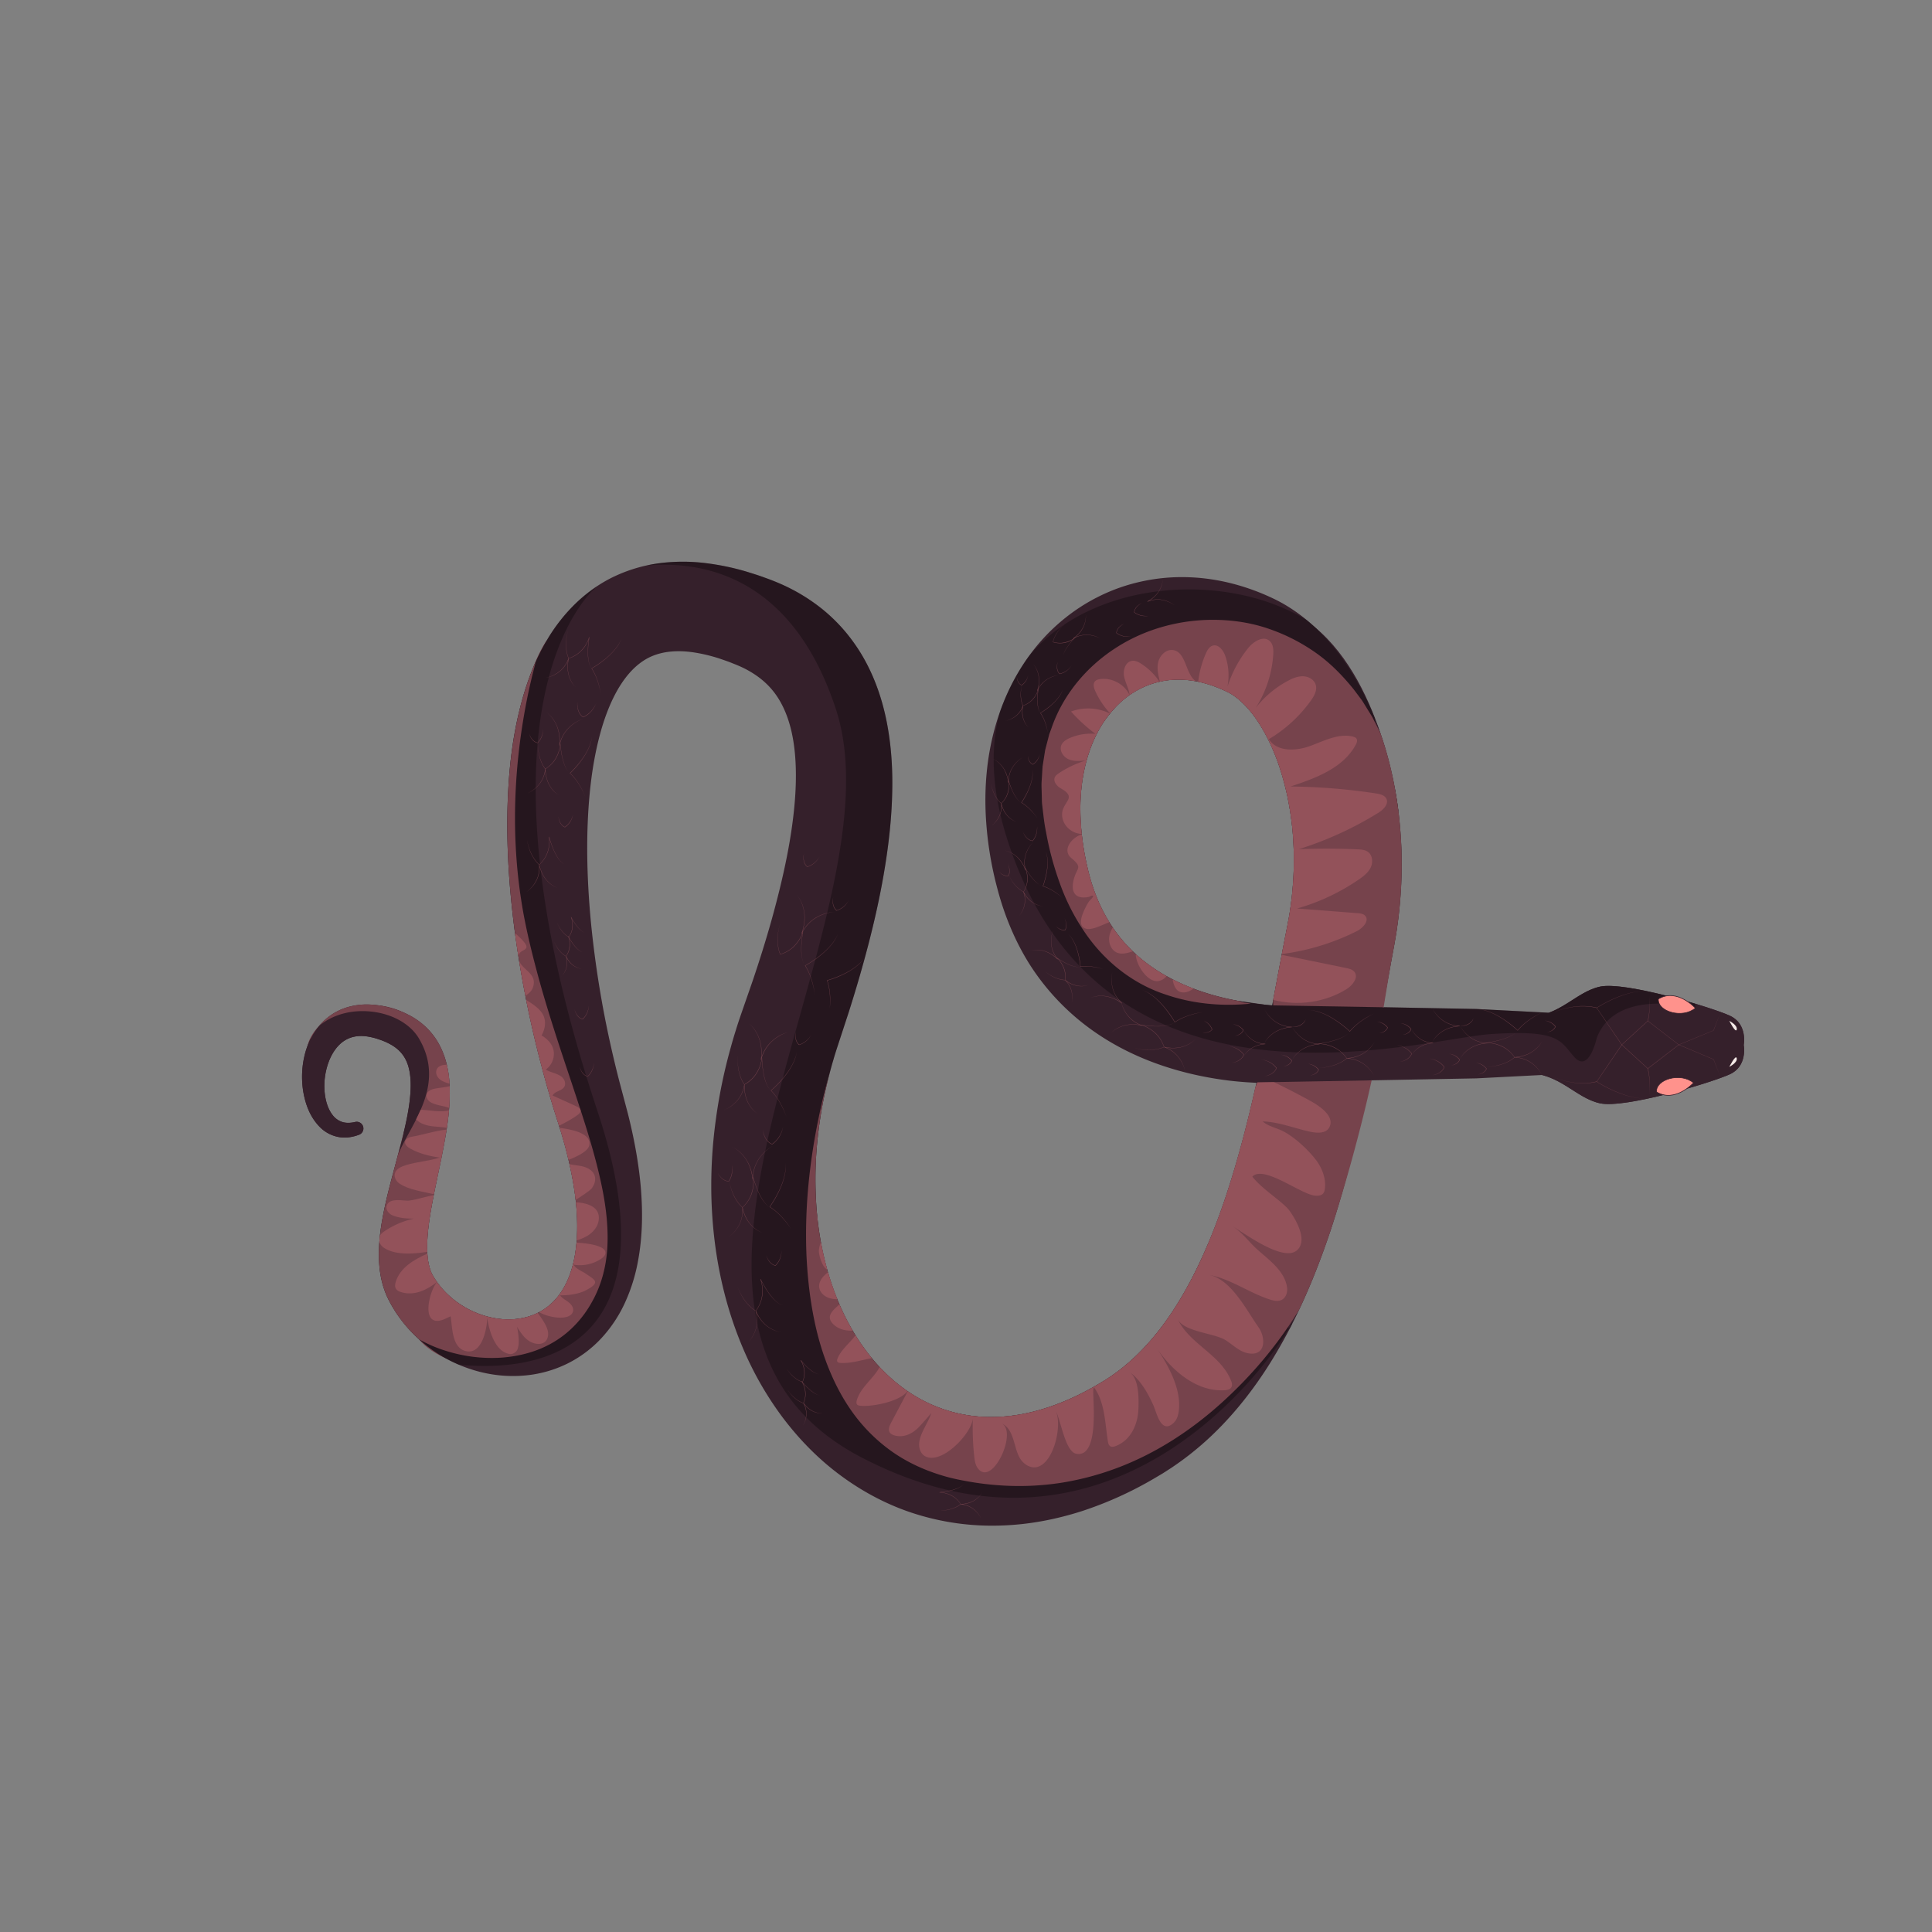 <svg xmlns="http://www.w3.org/2000/svg" viewBox="0 0 3080 3080"><rect x="0" y="0" width="3080" height="3080" fill="#808080" stroke="none"/><defs><style>.cls-1{isolation:isolate;}.cls-2{fill:#35202b;}.cls-3{fill:#76434c;}.cls-4,.cls-5{mix-blend-mode:darken;opacity:0.3;}.cls-6{fill:#ff928c;stroke:#35202b;stroke-miterlimit:10;stroke-width:0.98px;}.cls-7{fill:#f5eae8;}.cls-8{fill:#93525a;}</style></defs><g class="cls-1"><g id="contorno_cobra" data-name="contorno cobra"><path class="cls-2" d="M2779.87,1665.92s6.61-33.39-22-46.62-167.6-55.13-207.29-46.31-64,48.51-119.08,48.51h-55.13v61.75Z"/><path class="cls-2" d="M2779.87,1665.92s6.61,33.39-22,46.62-167.6,55.13-207.29,46.31-64-48.51-119.08-48.51h-55.13v-61.75Z"/><path class="cls-2" d="M2229.21,1292.41s-21.83-200.86-133.15-292.6-347.56-40.76-391.93,57.06S1627.32,1128.56,1629,1229s56.34,273.76,56.34,273.76,35.33,90.06,145.88,119.85S2024,1602.72,2024,1602.72l-88.25-12.37S1497.45,1475.1,1768.29,1139c217.58-270,321.28,67.33,321.28,67.33Z"/><path class="cls-3" d="M871.73,1020.85s-64,80.29-58.13,328.37,122.57,553.26,122.57,553.26,31.28,146.44-43.69,187.42-213,14.18-213,14.18L668,2135s39.25,59.16,183,47.22,191-246.16,106.32-433S871.73,1020.85,871.73,1020.85Z"/><path class="cls-3" d="M490.32,1667.07s6.26-41.21,68.28-59.43,117.64,15,128,56.23-10.34,145.59-12.8,147.56-46.63,56.87-46.63,56.87l15.8-60.25s18.52-60.12,16.06-78.83-2-66-43.81-83.68-90.57,21.17-90.57,21.17Z"/><path class="cls-2" d="M1595.46,2432c45-1.3,88.67-9.91,129.66-23.08a588.54,588.54,0,0,0,114.92-52l13.33-7.88,14-9c9.19-6.18,18.18-12.6,26.88-19.33a489.13,489.13,0,0,0,48.83-43.29c30.27-30.65,56-64.14,78.09-98.64,44.16-69.22,74.68-142,99.17-214.57,26.78-80.7,46-161.79,62.15-241.86l170.9-3.21,104.82-5.38c37.46,9.79,59.68,37.84,92.3,45.08,39.69,8.82,178.62-33.07,207.29-46.31s22-46.62,22-46.62,6.61-33.39-22-46.62-167.6-55.13-207.29-46.31c-29.26,6.5-50.16,29.73-81.19,41.52l-115.93-6-148.8-2.8q6.67-36.72,13.25-72.92l4.87-26.44c1.74-10.05,3.56-20.09,4.86-30.22,2.95-20.19,4.75-40.55,5.92-61s1.18-40.89.63-61.37c-.81-20.49-2.39-41-4.93-61.45-5.28-40.89-14.09-81.68-28-121.72s-32.46-79.48-58.63-117a342.15,342.15,0,0,0-46.52-53.89C2078,983,2056.55,967.13,2031.61,955c-41-19.77-87.5-33.07-136.22-34.75-48.57-1.87-98.88,8.37-143.11,30.42-44.35,21.85-82.16,54.78-110.18,92.81-28.18,38.11-46.8,80.93-57.92,124s-14.6,86.7-12.82,128.87a561.43,561.43,0,0,0,19.21,122.35c10.77,40.48,27.37,81.35,50.82,118.6a378.79,378.79,0,0,0,88.92,97c34.71,26.69,73.19,46.67,112.4,60.91s79.35,23.06,119.27,27.79c13.7,1.56,27.39,2.59,41.09,3.18-13.83,62.56-29.75,123.72-49.23,182.26-21.24,63.38-47.19,123.78-80.38,175.72-16.58,25.93-34.94,49.6-55.12,70.05a335.75,335.75,0,0,1-31.5,28.28c-5.47,4.29-11.06,8.33-16.73,12.22l-8.61,5.61-9.81,5.86c-52.42,31.16-108.39,50.79-162,52.62A233.44,233.44,0,0,1,1441.48,2214c-43.67-31.36-78.93-78.65-102.61-133.07-23.84-54.53-36.29-116-38.5-178.64a613,613,0,0,1,3.92-94.79,680.85,680.85,0,0,1,17.83-94.65c2-7.83,4.12-15.64,6.49-23.41,2.18-7.8,4.72-15.53,7.24-23.26l17-51.9c11.26-35.35,21.77-71.14,31.25-107.53s17.86-73.39,24.45-111.29,11.55-76.69,13.3-116.89.48-81.8-7.72-125c-8.15-42.9-23.94-88.34-52.67-128.62A270.23,270.23,0,0,0,1311,971.12a294.34,294.34,0,0,0-60.9-37.74c-10.51-4.86-21.48-9.17-30.87-12.47-9.64-3.65-19.83-6.72-29.9-9.86a403.1,403.1,0,0,0-64.5-13.34,295.25,295.25,0,0,0-70.85-.2A242.77,242.77,0,0,0,981,918.2c-23.53,10.81-44.81,26.11-62.75,43.28a277.25,277.25,0,0,0-44.57,56c-23.82,39.34-37.31,80-46.71,119.54s-14.13,78.87-16.48,117.52c-4.59,77.3.19,152.7,9.67,226.85A1741.34,1741.34,0,0,0,863.44,1700q7.06,26.88,15,53.51,3.93,13.34,8.18,26.56l7.8,24.78c9.66,32.17,17.38,64.58,21.84,96.63s5.47,63.72,1.29,92.88c-4,29.18-13.89,55.23-29.37,74s-36.82,30.72-62.29,34c-25.3,3.55-53.52-2.12-78.14-14.78a144.88,144.88,0,0,1-33.86-24A127,127,0,0,1,700,2048.27c-2.19-2.68-4.07-5.56-6-8.4l-2.78-4.36-1.9-3.28c-4.68-8.83-7.5-21.52-8.15-36s.55-30.58,2.76-47c4.46-33,12.59-67.64,19.85-103.45,7-35.92,14.54-73.1,13.09-114.67-1-20.64-4.8-43.16-15.93-64.54a112.05,112.05,0,0,0-21.64-28.94,117.57,117.57,0,0,0-28.66-20.13,156.43,156.43,0,0,0-30.52-11.38,137.9,137.9,0,0,0-32.3-4.72,107.38,107.38,0,0,0-34.52,4.49,92.54,92.54,0,0,0-31.57,16.76c-18.56,15.15-29.55,35.67-35.12,55.85a147,147,0,0,0-3.23,61.27c3.37,20,10.41,40.48,26.3,56.78A56.4,56.4,0,0,0,540,1812.65c11.59,2.08,22.85-.05,32.49-3.69a10.65,10.65,0,0,0-6.2-20.32l-.31.07c-7.41,1.74-14.59,1.89-20.58-.13a31.45,31.45,0,0,1-15.18-11c-8.29-10.63-12.37-26.22-13-41.59a110.07,110.07,0,0,1,7.54-45.08c5.51-13.79,14.07-25.37,24.38-31.89s22.12-8.64,35.42-6.83a105.06,105.06,0,0,1,20.49,5.14,102.34,102.34,0,0,1,19.34,8.66c11.55,6.87,19.14,15.52,23.88,26.47s6.68,24.78,6.45,39.88c-.51,30.42-8.54,64.07-17.35,98-8.88,34.12-19.29,69-26.63,106.78-3.59,18.94-6.49,38.67-6.74,60.09-.16,21.25,2.21,44.91,12.61,68.81,1.36,2.9,2.84,6,4.24,8.69l4,7.25c2.83,4.74,5.67,9.51,8.87,14a209.34,209.34,0,0,0,20.73,25.79,229.61,229.61,0,0,0,51.45,41.09c38.05,22,82.82,33.94,129.11,30.11A191.49,191.49,0,0,0,903,2174.6a188,188,0,0,0,57.16-42.82,215.79,215.79,0,0,0,37.51-58,277.52,277.52,0,0,0,19.24-62.35c7.9-41.7,7.84-82.44,4.39-121.73-3.65-39.31-11-77.3-20.3-114.33l-13.81-52.13q-6.52-25.23-12.27-50.65a1623.91,1623.91,0,0,1-33.11-204.93c-6.34-68.46-8-137.14-1.67-203.06,3.16-32.91,8.51-65,16.66-95s19.34-57.66,33.59-79.35,30.76-36.49,49.05-44.21,40.81-9.89,67-5.92a260.3,260.3,0,0,1,40.54,9.73c7,2.46,14,4.69,21,7.64,7.47,2.86,13.12,5.35,18.84,8.17,22.62,11.54,39.58,26,52.12,44.79s21.15,42.59,25.69,70.15,5.13,58.13,3,89.58c-4.34,63.19-19,129.43-37.21,195.16-9.22,32.93-19.53,65.86-30.66,98.71l-17.42,50.13c-3.19,9.28-6.38,18.56-9.21,28-3,9.36-5.74,18.83-8.35,28.34A844.62,844.62,0,0,0,1140.9,1787a770.1,770.1,0,0,0-6.82,120.07c2,80.7,16.83,162.75,49.57,240.36a529.53,529.53,0,0,0,63.17,111.1c26,34.71,57,66.87,93.17,93.57,36.07,26.71,77,48.35,120.83,61.87A406.91,406.91,0,0,0,1595.46,2432Zm384.27-835.34c-31.13-5.26-61.27-13.62-88.93-25.33s-52.83-26.69-74.16-44.94a237.44,237.44,0,0,1-52.68-63.76c-13.86-24.14-23.81-50.82-30.44-79.94-7-30.38-11-60.84-11.17-90.39-.75-59,15.13-114.92,45.94-153.27,30.44-38.71,73.65-58.44,119.82-55.28,23.11,1.49,47,8.53,70.42,20.25,14.42,7.34,31.65,23.57,46.09,45.25s26.79,47.78,35.83,75.74c4.51,14,8.36,28.44,11.62,43.13,3.08,14.76,5.5,29.77,7.33,44.92s2.69,30.52,3.14,45.9c.2,15.39.06,30.83-1,46.25s-2.58,30.83-5,46.12c-1,7.67-2.57,15.27-3.95,22.89l-5.17,26.45c-6.63,34.4-12.9,68.37-19.27,102l-1.16-.06C2011.1,1601.41,1995.28,1599.39,1979.73,1596.67Z"/><path class="cls-4" d="M952.45,1771.16c-221.41-666.76-.08-836.93,0-837a244.74,244.74,0,0,0-34.2,27.31,277.25,277.25,0,0,0-44.57,56c-23.82,39.34-37.31,80-46.71,119.54s-14.13,78.87-16.48,117.52c-4.59,77.3.19,152.7,9.67,226.85A1741.34,1741.34,0,0,0,863.44,1700q7.06,26.88,15,53.51,3.93,13.34,8.18,26.56l7.8,24.78c9.66,32.17,17.38,64.58,21.84,96.63s5.47,63.72,1.29,92.88c-4,29.18-13.89,55.23-29.37,74s-36.82,30.72-62.29,34c-25.3,3.55-53.52-2.12-78.14-14.78a144.88,144.88,0,0,1-33.86-24A127,127,0,0,1,700,2048.27c-2.19-2.68-4.07-5.56-6-8.4l-2.78-4.36-1.9-3.28c-4.68-8.83-7.5-21.52-8.15-36s.55-30.58,2.76-47c3.17-23.53,8.21-47.85,13.47-72.83-20.44-1.8-45-3.33-71.35-3.64-5.54,20.77-11,42-15.31,64.42-3.59,18.94-6.49,38.67-6.74,60.09-.16,21.25,2.21,44.91,12.61,68.81,1.36,2.9,2.84,6,4.24,8.69l4,7.25c2.83,4.74,5.67,9.51,8.87,14a209.34,209.34,0,0,0,20.73,25.79,229.61,229.61,0,0,0,51.45,41.09,239.22,239.22,0,0,0,25.33,12.65C908.27,2192.67,1064.26,2107.89,952.45,1771.16Z"/><g class="cls-5"><path d="M1373.82,2323.65c396.24,205.72,645.47-144.14,681.22-206.24l-128.35-136.57c-15.44,36.76-33,71.64-53.23,103.34-16.58,25.93-34.94,49.6-55.12,70.05a335.75,335.75,0,0,1-31.5,28.28c-5.47,4.29-11.06,8.33-16.73,12.22l-8.61,5.61-9.81,5.86c-52.42,31.16-108.39,50.79-162,52.62A233.44,233.44,0,0,1,1441.48,2214c-43.67-31.36-78.93-78.65-102.61-133.07-23.84-54.53-36.29-116-38.5-178.64a613,613,0,0,1,3.92-94.79,680.85,680.85,0,0,1,17.83-94.65c2-7.83,4.12-15.64,6.49-23.41,2.18-7.8,4.72-15.53,7.24-23.26l17-51.9c11.26-35.35,21.77-71.14,31.25-107.53s17.86-73.39,24.45-111.29,11.55-76.69,13.3-116.89.48-81.8-7.72-125c-8.15-42.9-23.94-88.34-52.67-128.62A270.23,270.23,0,0,0,1311,971.12a294.34,294.34,0,0,0-60.9-37.74c-10.51-4.86-21.48-9.17-30.87-12.47-9.64-3.65-19.83-6.72-29.9-9.86a403.1,403.1,0,0,0-64.5-13.34,295.25,295.25,0,0,0-70.85-.2c-7.76,1-15.58,2.32-23.4,4,93.89-8.11,233.16,19.74,301.93,228.82C1441.8,1462.82,949.43,2103.32,1373.82,2323.65Z"/><path d="M2059.81,2110.76l-.38-2a59.12,59.12,0,0,1-4.39,8.62l.88.94C2057.24,2115.82,2058.52,2113.29,2059.81,2110.76Z"/></g><path class="cls-4" d="M1639.71,1046.91a349.08,349.08,0,0,0-45.45,87.59c-15.43,54.89-14.29,121.64,10.65,200.8,149.47,474.38,659.24,320.89,771.41,313.29s110.84,11.72,133.91,37,35.27-30.7,35.27-30.7c30.78-82.19,157.28-47.79,157.28-47.79a42.91,42.91,0,0,0-.46-7c-52.81-15.86-125-33.08-151.79-27.11-29.26,6.5-50.16,29.73-81.19,41.52l-115.93-6-148.8-2.8q6.67-36.72,13.25-72.92l4.87-26.44c1.74-10.05,3.56-20.09,4.86-30.22,2.95-20.19,4.75-40.55,5.92-61s1.18-40.89.63-61.37c-.81-20.49-2.39-41-4.93-61.45q-2.14-16.62-5.13-33.21c-16.1-31.21-27.21-66.37-31.54-106.29-.31-2.85-.78-5.62-1.2-8.42a457.26,457.26,0,0,0-48.76-90.79,342.15,342.15,0,0,0-46.52-53.89c-4-3.71-8.16-7.36-12.47-10.94C1952.8,909.17,1740,924.72,1639.71,1046.91Zm248.4,36.85c23.11,1.49,47,8.53,70.42,20.25,14.42,7.34,31.65,23.57,46.09,45.25s26.79,47.78,35.83,75.74c4.51,14,8.36,28.44,11.62,43.13,3.08,14.76,5.5,29.77,7.33,44.92s2.69,30.52,3.14,45.9c.2,15.39.06,30.83-1,46.25s-2.58,30.83-5,46.12c-1,7.67-2.57,15.27-3.95,22.89l-5.17,26.45c-6.63,34.4-12.9,68.37-19.27,102l-1.16-.06c-15.85-1.18-31.67-3.2-47.22-5.92-31.13-5.26-61.27-13.62-88.93-25.33s-52.83-26.69-74.16-44.94a237.44,237.44,0,0,1-52.68-63.76c-13.86-24.14-23.81-50.82-30.44-79.94-7-30.38-11-60.84-11.17-90.39-.75-59,15.13-114.92,45.94-153.27C1798.73,1100.33,1841.94,1080.6,1888.11,1083.76Z"/><path class="cls-3" d="M668,2135l1.1.68a212.91,212.91,0,0,0,41.29,17.7,241.08,241.08,0,0,0,88.69,11c29.7-2.12,59.11-10,84.37-25.33,25.33-15.15,45.95-37.46,60.22-63.41,14.61-25.77,22.46-55,24.42-84.75s-1.19-60-6.72-89.8c-11.42-59.63-31.22-117.76-50.45-175.94-19.47-58.16-39-116.54-54.92-176.06-8-29.77-15.25-59.66-21-90.09a826.36,826.36,0,0,1-11.73-91.89c-4.47-61.62-2.09-123.57,5.74-184.71,4-30.56,9.3-61,16.11-91q4.25-18.5,9.17-36.81C841.93,1082,833.43,1109.74,827,1137c-9.26,39.71-14.13,78.88-16.48,117.53-4.59,77.3.19,152.7,9.67,226.85A1741.34,1741.34,0,0,0,863.44,1700q7.06,26.88,15,53.51,3.93,13.34,8.18,26.56l7.8,24.78c9.66,32.17,17.38,64.58,21.84,96.63s5.47,63.72,1.29,92.88c-4,29.18-13.89,55.23-29.37,74s-36.82,30.72-62.29,34c-25.3,3.55-53.52-2.12-78.14-14.78a144.88,144.88,0,0,1-33.86-24A127,127,0,0,1,700,2048.27c-2.19-2.68-4.07-5.56-6-8.4l-2.78-4.36-1.9-3.28c-4.68-8.83-7.5-21.52-8.15-36s.55-30.58,2.76-47c4.46-33,12.59-67.64,19.85-103.45,7-35.92,14.54-73.1,13.09-114.67-1-20.64-4.8-43.16-15.93-64.54a112.05,112.05,0,0,0-21.64-28.94,117.57,117.57,0,0,0-28.66-20.13,156.43,156.43,0,0,0-30.52-11.38,137.9,137.9,0,0,0-32.3-4.72,107.38,107.38,0,0,0-34.52,4.49,92.54,92.54,0,0,0-31.57,16.76,98.08,98.08,0,0,0-13,12.81c20-16.68,47.07-25.06,77-23.3,36.11,2.13,67.58,18.75,82.14,43.39,34.49,58.41,6.42,109.72-16.13,151-6.62,12.11-13,23.79-17.25,34.67-8.19,30.71-17.18,62.16-23.75,96-3.59,18.94-6.49,38.67-6.74,60.09-.16,21.25,2.21,44.91,12.61,68.81,1.36,2.9,2.84,6,4.24,8.69l4,7.25c2.83,4.74,5.67,9.51,8.87,14a209.34,209.34,0,0,0,20.73,25.79C658.76,2126.39,663.32,2130.76,668,2135Z"/><path class="cls-2" d="M579.07,1796.57a10.65,10.65,0,0,0-12.8-7.93l-.31.07c-7.41,1.74-14.59,1.88-20.58-.13a31.45,31.45,0,0,1-15.18-11c-8.29-10.63-12.37-26.22-13-41.59a110.07,110.07,0,0,1,7.54-45.08c5.51-13.79,14.07-25.37,24.38-31.89s22.12-8.64,35.42-6.83a105.06,105.06,0,0,1,20.49,5.14,102.34,102.34,0,0,1,19.34,8.66c11.55,6.87,19.14,15.52,23.88,26.47s6.68,24.78,6.45,39.88c-.4,23.73-5.39,49.44-11.74,75.68.89-1.64,1.78-3.28,2.69-4.94,22.84-41.75,48.74-89.07,16.23-144.11-13.18-22.33-43.24-38-76.58-40-35.5-2.09-66.67,10.9-85.52,35.64a3.41,3.41,0,0,1-4.33.9,120.92,120.92,0,0,0-8.86,22.89,147,147,0,0,0-3.23,61.27c3.37,20,10.41,40.48,26.3,56.78A56.4,56.4,0,0,0,540,1812.65c11.59,2.08,22.85-.05,32.49-3.69A10.66,10.66,0,0,0,579.07,1796.57Z"/><path class="cls-6" d="M2702.78,1607.12s-29.53-32.57-59-14.52C2642.28,1612.91,2682.33,1624.39,2702.78,1607.12Z"/><path class="cls-6" d="M2699.83,1726.26s-29.53,32.57-59,14.52C2639.33,1720.47,2679.38,1709,2699.83,1726.26Z"/><path class="cls-7" d="M2756.9,1627.51s13.29,6.66,11.82,13.7S2756.9,1627.51,2756.9,1627.51Z"/><path class="cls-7" d="M2756.9,1700.77s13.29-6.66,11.82-13.7S2756.9,1700.77,2756.9,1700.77Z"/><path class="cls-3" d="M1979,1597.28a3.4,3.4,0,0,1-1.81-1.11c-30.21-5.29-59.46-13.45-86.35-24.83-27.68-11.67-52.83-26.69-74.16-44.94a237.44,237.44,0,0,1-52.68-63.76c-13.86-24.14-23.81-50.82-30.44-79.94-7-30.38-11-60.84-11.17-90.39-.75-59,15.13-114.92,45.94-153.27,30.44-38.71,73.65-58.44,119.82-55.28,23.11,1.49,47,8.53,70.42,20.25,14.42,7.34,31.65,23.57,46.09,45.25s26.79,47.78,35.83,75.74c4.51,14,8.36,28.44,11.62,43.13,3.08,14.76,5.5,29.77,7.33,44.92s2.69,30.52,3.14,45.9c.2,15.39.06,30.83-1,46.25s-2.58,30.83-5,46.12c-1,7.67-2.57,15.27-3.95,22.89l-5.17,26.45c-6.19,32.15-12.08,63.89-18,95.35,0,0,.12,2.79.26,6.81l175,2.94.87.94c4.24-25.5,9.52-58.28,12.38-73.86l4.87-26.44c1.74-10.05,3.56-20.09,4.86-30.22,2.95-20.19,4.75-40.55,5.92-61s1.18-40.89.63-61.37c-.81-20.49-2.39-41-4.93-61.45-5.28-40.89-14.09-81.68-28-121.72-.24-.68-.5-1.35-.74-2l-7.93-15.76-4.81-9.56-5.62-9.1c-3.81-6-7.35-12.21-11.29-18.13L2158.09,1099c-17.78-22.08-37.79-42.53-61-58.72a296.43,296.43,0,0,0-75.16-38.12c-26.67-9.16-54.85-13.46-82.92-14-56.14-1-112.76,14.08-159.81,44.48-47,30.07-84.76,75.18-102.86,128.09l-3.62,9.81-2.62,10.13-2.64,10.13-1.3,5.07-.81,5.18-3.27,20.7-1.31,21c-.69,7-.28,14-.1,21l.28,10.52a75.53,75.53,0,0,0,.7,10.51c1.67,14,3,28,6,41.92a491.66,491.66,0,0,0,22.13,82,337.09,337.09,0,0,0,38,75.23c30.94,46.71,76.55,83.92,130.31,101.51,43.19,14.94,90.28,19.3,136.17,14.51C1988.42,1599.12,1983.2,1598.26,1979,1597.28Z"/><path class="cls-3" d="M1692.25,2363.79a458.3,458.3,0,0,0,91.91-24.79c59.52-22.85,114-58.33,161.78-101.22s90.07-92.67,123.68-147.47l.1-.17a3.36,3.36,0,0,1,.51-.55c19.67-41.4,36-83.42,50.13-125.37,23.74-71.53,49.85-166.63,66.33-241.94l-182.29,3.31c-1.64,4.39-2.9,7.73-3,7.71-13.46,60.07-28.85,118.85-47.59,175.16-21.24,63.38-47.19,123.78-80.38,175.72-16.58,25.93-34.94,49.6-55.12,70.05a335.75,335.75,0,0,1-31.5,28.28c-5.47,4.29-11.06,8.33-16.73,12.22l-8.61,5.61-9.81,5.86c-52.42,31.16-108.39,50.79-162,52.62A233.44,233.44,0,0,1,1441.48,2214c-43.67-31.36-78.93-78.65-102.61-133.07-23.84-54.53-36.29-116-38.5-178.64a613,613,0,0,1,3.92-94.79,680.85,680.85,0,0,1,17.83-94.65c.38-1.48.79-3,1.18-4.44-6.84,23.42-12.7,47.13-17.69,71-13.24,63.11-20.83,127.48-20.58,191.76a706.75,706.75,0,0,0,6.64,95.87c4.48,31.64,11.16,63,21.46,93s23.72,58.92,41.39,84.94a268.47,268.47,0,0,0,64.84,67.23c25.28,18.36,54.05,31.6,84.15,40.48,15,4.55,30.58,7.51,46.32,10.14a460.37,460.37,0,0,0,47.39,5.31A439.21,439.21,0,0,0,1692.25,2363.79Z"/><path class="cls-3" d="M2742.13,1615.54l-10.2,27.18s0,.06-.08.08l-55.45,22.89a.19.19,0,0,1-.18,0l-49.42-38,.32,0-41.48,38a.24.24,0,0,1-.34,0l0,0-39.92-58.88a.18.18,0,0,1,0-.25h0a210.49,210.49,0,0,1,37.43-18.59q4.92-1.8,9.93-3.32t10.13-2.61c3.41-.71,6.85-1.29,10.32-1.69a91,91,0,0,1,10.44-.52,93.09,93.09,0,0,0-10.43.58c-3.46.43-6.9,1-10.3,1.76s-6.77,1.66-10.11,2.67-6.62,2.16-9.88,3.38a204.57,204.57,0,0,0-19.13,8.4,198.2,198.2,0,0,0-18.2,10.25l.05-.26,40,58.82-.36,0,41.48-38a.24.24,0,0,1,.31,0l49.34,38-.18,0,55.48-22.8-.07.08Z"/><path class="cls-3" d="M2626.68,1627.44a90.05,90.05,0,0,0,1.94-9.92c.44-3.35.77-6.72,1-10.09a180.52,180.52,0,0,0,0-20.28,180.87,180.87,0,0,1,.24,20.3q-.24,5.07-.83,10.12a92.14,92.14,0,0,1-1.82,10,.28.28,0,0,1-.33.21.28.28,0,0,1-.21-.34h0Z"/><path class="cls-3" d="M2475,1614.8a114.25,114.25,0,0,1,16.94-6.25,125.5,125.5,0,0,1,17.69-3.71c1.5-.17,3-.42,4.49-.53l4.51-.33c1.51-.12,3-.07,4.53-.11l2.26,0c.76,0,1.51.06,2.26.09l4.53.24,4.49.56,2.25.29,2.22.45,4.44.92a.28.28,0,0,1-.11.55h0l-4.4-.94-2.2-.48-2.24-.3-4.46-.59-4.5-.27c-.75,0-1.5-.11-2.25-.11h-2.26c-1.5,0-3,0-4.51.08l-4.5.29c-1.5.1-3,.34-4.49.5a125.52,125.52,0,0,0-17.68,3.56A115.73,115.73,0,0,0,2475,1614.8Z"/><path class="cls-3" d="M2742.13,1715.49l-10.46-26.58.07.08-55.48-23.3.18,0-49.34,38a.24.24,0,0,1-.31,0l-41.48-38,.36,0-40,58.82-.05-.25a211.63,211.63,0,0,0,37.33,18.64q4.89,1.85,9.88,3.39t10.11,2.66q5.1,1.11,10.3,1.76a88.57,88.57,0,0,0,10.43.58,91,91,0,0,1-10.44-.51q-5.21-.62-10.32-1.7t-10.13-2.6q-5-1.51-9.93-3.33a210.49,210.49,0,0,1-37.43-18.59.18.18,0,0,1-.06-.25h0l39.92-58.89a.24.24,0,0,1,.34-.06l0,0,41.48,38h-.32l49.42-38a.19.19,0,0,1,.18,0l55.45,23.39a.15.15,0,0,1,.08.08Z"/><path class="cls-3" d="M2627.22,1703.45a112.71,112.71,0,0,1,2.72,21.31,213.54,213.54,0,0,1-.16,21.47c.32-7.15.28-14.32-.11-21.46a112.59,112.59,0,0,0-3-21.18h0a.28.28,0,0,1,.54-.14Z"/><path class="cls-3" d="M2475,1716.24a116.89,116.89,0,0,0,17,6.12,125.52,125.52,0,0,0,17.68,3.56c1.5.16,3,.4,4.49.49l4.5.3c1.5.11,3,0,4.51.07l2.26,0c.75,0,1.5-.08,2.25-.12l4.5-.27,4.46-.59,2.24-.3,2.2-.47,4.4-1h0a.28.28,0,0,1,.12.54h0l-4.44.92-2.22.46-2.25.29-4.49.55-4.53.24c-.75,0-1.5.1-2.26.1l-2.26,0c-1.51-.05-3,0-4.53-.11l-4.51-.33c-1.5-.11-3-.36-4.49-.54a125.47,125.47,0,0,1-17.69-3.7A116.54,116.54,0,0,1,2475,1716.24Z"/><path class="cls-3" d="M2458.59,1614a118.29,118.29,0,0,0-10.78,5.74c-3.5,2.09-6.92,4.3-10.23,6.67a109.09,109.09,0,0,0-9.5,7.64,86.49,86.49,0,0,0-8.42,8.81.25.25,0,0,1-.34,0h0a180.44,180.44,0,0,0-14.55-12.07,158.67,158.67,0,0,0-15.77-10.43,105.3,105.3,0,0,0-17.11-8,73.61,73.61,0,0,0-9.09-2.6,55.81,55.81,0,0,0-9.38-1.17,60.09,60.09,0,0,1,18.56,3.49,105.64,105.64,0,0,1,17.22,7.93,159.66,159.66,0,0,1,15.88,10.37,157.89,157.89,0,0,1,14.57,12.15l-.35,0a86.37,86.37,0,0,1,8.52-8.8,106.34,106.34,0,0,1,9.58-7.62c3.33-2.35,6.76-4.57,10.31-6.59S2454.86,1615.61,2458.59,1614Z"/><path class="cls-3" d="M2419.48,1642.67a11.55,11.55,0,0,1-2.11,2.72l-.6.62-.65.56a17.23,17.23,0,0,1-1.33,1.1l-1.39,1-1.44.94c-.95.65-2,1.17-3,1.75a79.77,79.77,0,0,1-12.73,5.32c-2.2.67-4.41,1.34-6.63,1.93s-4.46,1.16-6.72,1.61-4.5,1-6.77,1.34l-6.82,1.13,0-.44a56.24,56.24,0,0,1,25.68,5.89,26.63,26.63,0,0,1,2.93,1.58c.94.58,1.91,1.12,2.83,1.73a53.36,53.36,0,0,1,5.24,4.09,54.56,54.56,0,0,1,8.8,9.91.2.2,0,0,1,0,.27,49.92,49.92,0,0,1-10.17,6.72,74.17,74.17,0,0,1-11.28,4.61c-2,.54-3.89,1.18-5.89,1.56-1,.21-2,.45-3,.63l-3,.49-1.5.24-1.51.15-3,.31c-2,.15-4.06.19-6.08.3,2-.13,4.05-.2,6.07-.39l3-.35,1.51-.17,1.5-.26,3-.52c1-.2,2-.46,3-.68,2-.41,3.91-1.05,5.86-1.59a75.05,75.05,0,0,0,11.2-4.64,50.18,50.18,0,0,0,10-6.71l0,.27a54.12,54.12,0,0,0-8.77-9.79,53.14,53.14,0,0,0-5.21-4c-.92-.6-1.88-1.14-2.82-1.71a27.75,27.75,0,0,0-2.9-1.55,56.52,56.52,0,0,0-12.36-4.46,54.34,54.34,0,0,0-13.06-1.47h0a.22.22,0,0,1-.23-.22.22.22,0,0,1,.19-.22l6.8-1.09c2.27-.37,4.51-.88,6.77-1.31s4.47-1.05,6.71-1.57,4.42-1.24,6.62-1.9a87.58,87.58,0,0,0,12.75-5.19c1-.56,2-1.06,3-1.7l1.46-.92,1.39-1c.47-.33.9-.71,1.34-1.08l.66-.56.61-.6A11.85,11.85,0,0,0,2419.48,1642.67Z"/><path class="cls-3" d="M2458.23,1713.77a51.5,51.5,0,0,0-7.84-11.07,53.75,53.75,0,0,0-10.27-8.83,51.15,51.15,0,0,0-5.92-3.31,49,49,0,0,0-19.64-4.67.28.28,0,0,1,0-.56h0c2.21-.26,4.44-.43,6.63-.78l3.27-.65,1.64-.33,1.6-.47,3.2-.95c1.05-.37,2.08-.8,3.11-1.2l1.56-.62,1.49-.74c1-.51,2-1,3-1.53a49.48,49.48,0,0,0,10.6-8.06,40.66,40.66,0,0,0,8-10.67,40.89,40.89,0,0,1-7.78,10.86,50,50,0,0,1-10.61,8.19c-1,.58-2,1-3,1.56l-1.5.76-1.56.63c-1,.41-2.07.85-3.12,1.24l-3.22,1-1.61.49-1.65.34-3.29.68c-2.21.37-4.45.55-6.68.84v-.56a52.91,52.91,0,0,1,13.45,2.33,49.94,49.94,0,0,1,12.29,5.9,53.51,53.51,0,0,1,10.27,9A51.68,51.68,0,0,1,2458.23,1713.77Z"/><path class="cls-3" d="M2327.34,1634.72a52,52,0,0,0,7.84,11.07,53.7,53.7,0,0,0,10.27,8.82,48.83,48.83,0,0,0,12.22,5.77,53,53,0,0,0,13.34,2.22.26.26,0,0,1,.26.28.28.28,0,0,1-.24.27h0c-2.2.27-4.43.43-6.62.78l-3.28.66-1.63.32-1.6.48-3.21.94c-1,.38-2.07.81-3.11,1.21l-1.55.61-1.49.74c-1,.52-2,1-3,1.53a50.14,50.14,0,0,0-10.6,8.06,40.87,40.87,0,0,0-8,10.68,41.13,41.13,0,0,1,7.77-10.87,50,50,0,0,1,10.62-8.19c1-.58,2-1,3-1.56l1.51-.76,1.56-.62c1-.42,2.07-.86,3.12-1.24l3.22-1,1.61-.48,1.65-.35,3.29-.68c2.21-.37,4.45-.55,6.68-.83v.55a52.91,52.91,0,0,1-13.44-2.33,48.57,48.57,0,0,1-12.29-5.9,53.87,53.87,0,0,1-10.28-9A52,52,0,0,1,2327.34,1634.72Z"/><path class="cls-3" d="M2283.32,1607.5a52.36,52.36,0,0,0,7.84,11.07,54,54,0,0,0,10.27,8.82,52,52,0,0,0,5.92,3.31,50.88,50.88,0,0,0,6.31,2.46,52.89,52.89,0,0,0,13.33,2.22.28.28,0,0,1,.27.28.29.29,0,0,1-.25.27h0c-2.21.27-4.43.43-6.63.78l-3.27.66-1.64.32-1.6.48-3.2.94c-1,.38-2.07.81-3.11,1.21l-1.56.61-1.49.74c-1,.52-2,1-3,1.53a50.14,50.14,0,0,0-10.6,8.06,41.1,41.1,0,0,0-8,10.68,40.94,40.94,0,0,1,7.78-10.87,50,50,0,0,1,10.61-8.19c1-.58,2-1,3-1.56l1.5-.76,1.56-.63c1-.41,2.07-.85,3.13-1.23l3.22-1,1.61-.48,1.64-.35,3.3-.68c2.21-.37,4.45-.55,6.67-.83v.55a53,53,0,0,1-13.45-2.33,51.15,51.15,0,0,1-6.35-2.52,51.93,51.93,0,0,1-5.94-3.38,54.11,54.11,0,0,1-10.27-9A52,52,0,0,1,2283.32,1607.5Z"/><path class="cls-3" d="M2249.94,1640.39a43.8,43.8,0,0,0,14.38,15.69l1.12.73c.37.25.78.44,1.17.66.79.41,1.56.86,2.37,1.24a39.22,39.22,0,0,0,5,1.9l1.28.39a8.58,8.58,0,0,0,1.3.34l2.63.51a19.56,19.56,0,0,0,2.65.32l2.67.23a.28.28,0,0,1,0,.56c-1.75.21-3.51.33-5.24.61l-2.59.51-1.3.26-1.26.37-2.54.75c-.82.29-1.63.63-2.46,1l-1.22.48-1.19.59c-.78.41-1.59.76-2.34,1.21a39.46,39.46,0,0,0-8.4,6.36,32.39,32.39,0,0,0-6.32,8.43,32.62,32.62,0,0,1,6.13-8.62,39.79,39.79,0,0,1,8.4-6.49c.76-.46,1.58-.83,2.36-1.24l1.19-.6,1.24-.5c.82-.33,1.64-.68,2.47-1l2.55-.77,1.28-.39,1.3-.27,2.61-.54c1.75-.29,3.53-.44,5.29-.67v.56l-2.7-.26a18.68,18.68,0,0,1-2.69-.35l-2.65-.54a7.45,7.45,0,0,1-1.31-.35l-1.3-.4a39.57,39.57,0,0,1-5-2c-.81-.39-1.59-.86-2.39-1.28-.39-.23-.8-.42-1.17-.67l-1.13-.75a41.49,41.49,0,0,1-14.17-16Z"/><path class="cls-3" d="M2349,1622.65a11.59,11.59,0,0,1-3,6.18,18.15,18.15,0,0,1-5.48,4.29,22.57,22.57,0,0,1-6.62,2.17,30.86,30.86,0,0,1-3.45.39c-1.16,0-2.32,0-3.47,0,1.15-.1,2.3-.1,3.45-.24a29.89,29.89,0,0,0,3.39-.54,23.56,23.56,0,0,0,6.44-2.24,18.82,18.82,0,0,0,5.42-4.08,15.59,15.59,0,0,0,2.05-2.73A9.08,9.08,0,0,0,2349,1622.65Z"/><path class="cls-3" d="M2226.4,1665.86c1.12.39,2.3.53,3.45.81s2.31.54,3.45.89a37.32,37.32,0,0,1,6.57,2.73,32,32,0,0,1,5.88,4,36.52,36.52,0,0,1,4.95,5.15h0a.23.23,0,0,1,.05.22,14.83,14.83,0,0,1-3.17,5.38,20.4,20.4,0,0,1-4.8,3.94l-1.35.76-1.41.66a28.73,28.73,0,0,1-2.89,1.11c-1,.31-2,.53-3,.8l-3,.55,3-.67c1-.31,2-.57,2.93-.92s1.93-.69,2.83-1.18l1.37-.67,1.32-.79a21.5,21.5,0,0,0,4.64-3.91,14.35,14.35,0,0,0,3-5.18l.05.23a39,39,0,0,0-4.85-5.1c-.86-.8-1.84-1.46-2.77-2.17s-2-1.3-3-1.87a36.77,36.77,0,0,0-6.45-2.85q-1.68-.57-3.39-1A33.27,33.27,0,0,1,2226.4,1665.86Z"/><path class="cls-3" d="M2278.39,1687.24c1.11.39,2.3.53,3.45.81s2.31.54,3.44.89a37.42,37.42,0,0,1,6.58,2.73,32,32,0,0,1,5.88,4,36.45,36.45,0,0,1,4.94,5.15h0a.22.22,0,0,1,0,.22,14.67,14.67,0,0,1-3.16,5.38,20.4,20.4,0,0,1-4.8,3.94l-1.36.76c-.46.23-.94.44-1.4.66a30.71,30.71,0,0,1-2.89,1.11c-1,.31-2,.53-3,.8l-3,.55,3-.67c1-.31,2-.57,2.93-.92s1.93-.69,2.84-1.18l1.37-.67,1.31-.79a21.8,21.8,0,0,0,4.65-3.91,14.64,14.64,0,0,0,3-5.18l.05.22a39.65,39.65,0,0,0-4.86-5.09,34.36,34.36,0,0,0-2.77-2.17c-1-.65-2-1.3-3-1.87a36.45,36.45,0,0,0-6.45-2.85q-1.67-.57-3.39-1A33.8,33.8,0,0,1,2278.39,1687.24Z"/><path class="cls-3" d="M2462.92,1626.86a23.46,23.46,0,0,0,2.41.55c.8.17,1.61.36,2.41.6a25.84,25.84,0,0,1,4.6,1.88,21.86,21.86,0,0,1,4.11,2.82,24.11,24.11,0,0,1,3.47,3.6h0a.22.22,0,0,1,0,.22,10.52,10.52,0,0,1-2.23,3.78,13.93,13.93,0,0,1-3.38,2.74,18.8,18.8,0,0,1-4,1.75c-.69.21-1.4.36-2.09.55l-2.12.36,2.09-.49c.68-.22,1.37-.41,2-.66a19.81,19.81,0,0,0,3.82-1.85,15.28,15.28,0,0,0,3.21-2.73,9.9,9.9,0,0,0,2.08-3.58l0,.23a28.21,28.21,0,0,0-3.37-3.54,22.68,22.68,0,0,0-4-2.81,24.55,24.55,0,0,0-4.47-2c-.78-.28-1.56-.52-2.36-.73A21.44,21.44,0,0,1,2462.92,1626.86Z"/><path class="cls-3" d="M2310.19,1679.73a22.07,22.07,0,0,0,2.41.54c.81.17,1.62.36,2.41.6a26,26,0,0,1,4.61,1.89,22,22,0,0,1,4.11,2.82,24,24,0,0,1,3.46,3.59h0a.23.23,0,0,1,0,.22,10.28,10.28,0,0,1-2.23,3.79,13.92,13.92,0,0,1-3.37,2.74,19.17,19.17,0,0,1-4,1.75c-.68.21-1.39.36-2.08.54l-2.13.37,2.1-.49c.68-.22,1.37-.41,2-.66a19.65,19.65,0,0,0,3.83-1.86,15.23,15.23,0,0,0,3.21-2.72,10.13,10.13,0,0,0,2.08-3.58l.05.23a27.55,27.55,0,0,0-3.37-3.54,23.27,23.27,0,0,0-4-2.82,26,26,0,0,0-4.47-2c-.78-.27-1.57-.51-2.36-.73S2311,1680,2310.19,1679.73Z"/><path class="cls-3" d="M2352.92,1694.09c.78.27,1.61.36,2.41.55s1.62.36,2.41.6a26.38,26.38,0,0,1,4.61,1.88,21.86,21.86,0,0,1,4.11,2.82,24.62,24.62,0,0,1,3.47,3.6h0a.25.25,0,0,1,.05.22,10.44,10.44,0,0,1-2.23,3.78,13.93,13.93,0,0,1-3.38,2.74,18.8,18.8,0,0,1-3.95,1.75c-.69.21-1.4.36-2.09.55l-2.12.36,2.09-.49c.68-.22,1.37-.41,2-.66a19.61,19.61,0,0,0,3.83-1.85,15.28,15.28,0,0,0,3.21-2.73,9.9,9.9,0,0,0,2.08-3.58l.05.23a28.21,28.21,0,0,0-3.37-3.54,23.21,23.21,0,0,0-4-2.81,24.55,24.55,0,0,0-4.47-2c-.78-.27-1.56-.52-2.36-.73A22.26,22.26,0,0,1,2352.92,1694.09Z"/><path class="cls-3" d="M2232.87,1631c.78.27,1.61.36,2.41.55s1.62.36,2.41.59a25.58,25.58,0,0,1,4.6,1.89,22.26,22.26,0,0,1,4.12,2.82,24.55,24.55,0,0,1,3.46,3.6h0a.24.24,0,0,1,0,.22,10.52,10.52,0,0,1-2.23,3.78,14.11,14.11,0,0,1-3.37,2.74,18.65,18.65,0,0,1-4,1.75c-.69.21-1.39.36-2.09.55l-2.12.36,2.09-.49c.68-.22,1.37-.41,2-.66a19.89,19.89,0,0,0,3.83-1.85,15.28,15.28,0,0,0,3.21-2.73,10,10,0,0,0,2.07-3.58l.05.23a27.51,27.51,0,0,0-3.37-3.54,22.81,22.81,0,0,0-4-2.82,25.75,25.75,0,0,0-4.48-2c-.77-.27-1.56-.51-2.35-.72S2233.64,1631.28,2232.87,1631Z"/><path class="cls-3" d="M2191,1615.57c-3.69,1.72-7.28,3.67-10.78,5.74s-6.92,4.3-10.22,6.67a106.06,106.06,0,0,0-9.51,7.65,85.26,85.26,0,0,0-8.41,8.8.24.24,0,0,1-.34,0h0a180.82,180.82,0,0,0-14.56-12.06,157.61,157.61,0,0,0-15.77-10.44,104,104,0,0,0-17.11-8,75.28,75.28,0,0,0-9.08-2.61,55.93,55.93,0,0,0-9.39-1.17,60.11,60.11,0,0,1,18.57,3.5,103.89,103.89,0,0,1,17.21,7.93,163.85,163.85,0,0,1,30.46,22.51l-.35,0a86.27,86.27,0,0,1,8.51-8.8,106.36,106.36,0,0,1,9.59-7.61,122.23,122.23,0,0,1,10.3-6.59C2183.7,1619.11,2187.32,1617.22,2191,1615.57Z"/><path class="cls-3" d="M2151.93,1644.28a11.57,11.57,0,0,1-2.1,2.72l-.61.62-.65.57c-.43.37-.86.76-1.33,1.1l-1.38,1-1.45.94c-.95.66-2,1.18-3,1.75a80.26,80.26,0,0,1-12.74,5.32c-2.2.67-4.4,1.35-6.63,1.94s-4.46,1.16-6.71,1.6-4.51,1-6.78,1.34l-6.81,1.13-.05-.44a56.24,56.24,0,0,1,25.69,5.89,27.43,27.43,0,0,1,2.92,1.58c.95.58,1.91,1.13,2.84,1.73a53.36,53.36,0,0,1,5.24,4.09,55,55,0,0,1,8.8,9.92.19.19,0,0,1,0,.26,49.84,49.84,0,0,1-10.17,6.73,75.52,75.52,0,0,1-11.27,4.61c-2,.53-3.9,1.17-5.9,1.55-1,.21-2,.45-3,.64l-3,.48-1.51.24-1.51.15-3,.31c-2,.16-4.05.2-6.08.3,2-.13,4.06-.2,6.07-.38l3-.35,1.51-.18,1.5-.26,3-.52c1-.2,2-.45,3-.67,2-.42,3.91-1,5.86-1.6a74.44,74.44,0,0,0,11.2-4.64,49,49,0,0,0,10-6.71l0,.27a54.85,54.85,0,0,0-8.78-9.79,51.85,51.85,0,0,0-5.2-4c-.92-.6-1.88-1.14-2.82-1.71a27.79,27.79,0,0,0-2.9-1.54,55.4,55.4,0,0,0-12.37-4.46,53.71,53.71,0,0,0-13.05-1.48h0a.22.22,0,0,1,0-.44l6.81-1.09c2.27-.37,4.51-.88,6.77-1.31s4.47-1,6.71-1.57,4.42-1.24,6.62-1.9a85.92,85.92,0,0,0,12.74-5.19c1-.55,2-1.06,3-1.7l1.46-.92,1.39-1a15.57,15.57,0,0,0,1.35-1.08l.65-.56.61-.6A11.32,11.32,0,0,0,2151.93,1644.28Z"/><path class="cls-3" d="M2190.68,1715.38a51.71,51.71,0,0,0-7.83-11.07,53.76,53.76,0,0,0-10.28-8.82,48.83,48.83,0,0,0-12.22-5.77,52.52,52.52,0,0,0-13.33-2.22.27.27,0,0,1-.27-.29.27.27,0,0,1,.24-.26h0c2.21-.27,4.43-.44,6.63-.78l3.27-.66,1.64-.33,1.6-.47,3.2-.94c1-.38,2.07-.81,3.11-1.21l1.55-.61,1.5-.75c1-.51,2-1,3-1.52a50.2,50.2,0,0,0,10.61-8.06,40.84,40.84,0,0,0,8-10.68,40.84,40.84,0,0,1-7.77,10.87,50,50,0,0,1-10.61,8.19c-1,.57-2,1-3,1.55l-1.5.76-1.56.63c-1,.41-2.08.86-3.13,1.24l-3.22,1-1.61.48-1.65.34-3.29.69c-2.21.36-4.45.55-6.67.83V1687a49.28,49.28,0,0,1,19.8,4.85,50.47,50.47,0,0,1,5.94,3.38,53.76,53.76,0,0,1,10.27,9A51.63,51.63,0,0,1,2190.68,1715.38Z"/><path class="cls-3" d="M2059.79,1636.33a52.1,52.1,0,0,0,7.84,11.07,54,54,0,0,0,10.27,8.82,48.69,48.69,0,0,0,12.23,5.78,52.87,52.87,0,0,0,13.33,2.21.29.29,0,0,1,.27.29.27.27,0,0,1-.25.26h0c-2.21.27-4.43.44-6.63.79l-3.27.65-1.64.33-1.6.47-3.2.94c-1.05.38-2.07.81-3.11,1.21l-1.55.61-1.5.75c-1,.51-2,1-3,1.52a50.4,50.4,0,0,0-10.6,8.06,41.1,41.1,0,0,0-8,10.68,41.1,41.1,0,0,1,7.78-10.87,50.28,50.28,0,0,1,10.61-8.19c1-.57,2-1,3-1.55l1.5-.76,1.56-.63c1-.41,2.07-.85,3.13-1.24l3.22-1,1.61-.49,1.64-.34,3.3-.69c2.21-.36,4.45-.55,6.67-.83v.56a53.43,53.43,0,0,1-13.45-2.33,51.83,51.83,0,0,1-6.35-2.53,50.47,50.47,0,0,1-5.94-3.38,53.42,53.42,0,0,1-10.27-9A52,52,0,0,1,2059.79,1636.33Z"/><path class="cls-3" d="M2015.78,1609.11a51.75,51.75,0,0,0,7.84,11.07,53.4,53.4,0,0,0,10.27,8.82,51.93,51.93,0,0,0,5.91,3.32,50.83,50.83,0,0,0,6.31,2.45,52.52,52.52,0,0,0,13.33,2.22.27.27,0,0,1,.27.29.26.26,0,0,1-.24.26h0c-2.2.27-4.43.44-6.62.79l-3.28.65-1.63.33-1.6.47-3.21.94c-1,.38-2.07.81-3.11,1.21l-1.55.61-1.49.75c-1,.51-2,1-3,1.52a50.14,50.14,0,0,0-10.6,8.06,40.87,40.87,0,0,0-8,10.68,41.29,41.29,0,0,1,7.77-10.87,50.54,50.54,0,0,1,10.61-8.19c1-.57,2-1,3-1.55l1.5-.76,1.56-.63c1.05-.41,2.08-.86,3.13-1.24l3.22-1,1.61-.49,1.65-.34,3.29-.69c2.21-.36,4.45-.55,6.67-.83v.55a53,53,0,0,1-13.45-2.32,54.16,54.16,0,0,1-6.35-2.53,51.29,51.29,0,0,1-5.94-3.38,53.42,53.42,0,0,1-10.27-9A51.63,51.63,0,0,1,2015.78,1609.11Z"/><path class="cls-3" d="M1982.4,1642a43.65,43.65,0,0,0,14.37,15.69l1.12.74c.37.24.78.43,1.17.65.79.41,1.57.87,2.37,1.25a38.8,38.8,0,0,0,5,1.9l1.28.39a8.13,8.13,0,0,0,1.29.33l2.63.51a18.23,18.23,0,0,0,2.66.32l2.66.24a.27.27,0,0,1,.26.3.29.29,0,0,1-.25.25c-1.74.21-3.5.34-5.24.61l-2.59.52-1.29.25-1.27.38-2.53.74c-.83.3-1.64.64-2.46,1l-1.23.49-1.18.58c-.78.41-1.59.76-2.35,1.21a39.44,39.44,0,0,0-8.39,6.37,32.1,32.1,0,0,0-6.33,8.43,32.11,32.11,0,0,1,6.14-8.62,39.26,39.26,0,0,1,8.4-6.5c.76-.46,1.57-.82,2.36-1.24l1.18-.6,1.24-.5c.83-.33,1.64-.68,2.48-1l2.55-.78,1.27-.38,1.31-.28,2.61-.54c1.75-.29,3.52-.44,5.28-.66v.55l-2.7-.25a18.56,18.56,0,0,1-2.68-.36l-2.66-.54a8.4,8.4,0,0,1-1.31-.34l-1.29-.41a38.81,38.81,0,0,1-5-2c-.81-.39-1.59-.85-2.38-1.28-.39-.22-.8-.42-1.18-.67l-1.12-.75a41.09,41.09,0,0,1-14.17-16Z"/><path class="cls-3" d="M2081.44,1624.26a11.64,11.64,0,0,1-3,6.19,18.63,18.63,0,0,1-5.49,4.29,22.49,22.49,0,0,1-6.61,2.16,26.94,26.94,0,0,1-3.46.39c-1.16,0-2.31,0-3.47,0,1.16-.11,2.31-.11,3.45-.25a29.19,29.19,0,0,0,3.39-.54,23.12,23.12,0,0,0,6.44-2.24,18.55,18.55,0,0,0,5.43-4.08,16.23,16.23,0,0,0,2.05-2.73A8.88,8.88,0,0,0,2081.44,1624.26Z"/><path class="cls-3" d="M1958.85,1667.47a31.57,31.57,0,0,0,3.46.81c1.15.26,2.31.54,3.44.89a36.72,36.72,0,0,1,6.58,2.74,31.47,31.47,0,0,1,5.88,4,35.84,35.84,0,0,1,4.94,5.14h0a.25.25,0,0,1,0,.22,14.71,14.71,0,0,1-3.16,5.39,20.45,20.45,0,0,1-4.81,3.93l-1.35.77c-.46.23-.94.43-1.4.65a28.18,28.18,0,0,1-2.89,1.11c-1,.31-2,.54-3,.81l-3,.55,3-.68c1-.31,2-.57,2.93-.92s1.93-.69,2.84-1.17c.45-.23.92-.44,1.37-.68l1.31-.79a21.8,21.8,0,0,0,4.65-3.91,14.47,14.47,0,0,0,3-5.18l.06.23a39,39,0,0,0-4.86-5.09,32.37,32.37,0,0,0-2.77-2.18c-1-.65-2-1.3-3-1.86a36.49,36.49,0,0,0-6.45-2.86q-1.67-.57-3.39-1A34.74,34.74,0,0,1,1958.85,1667.47Z"/><path class="cls-3" d="M2010.84,1688.85a31.4,31.4,0,0,0,3.45.81c1.16.26,2.31.54,3.45.89a37.32,37.32,0,0,1,6.57,2.73,32,32,0,0,1,5.88,4,35.91,35.91,0,0,1,5,5.14h0a.25.25,0,0,1,0,.22,14.87,14.87,0,0,1-3.17,5.39,20.4,20.4,0,0,1-4.8,3.93l-1.35.77c-.46.23-.94.43-1.41.65a26.51,26.51,0,0,1-2.89,1.11c-1,.31-2,.54-3,.81l-3,.55,3-.68c1-.31,2-.57,2.93-.92s1.93-.69,2.83-1.17c.46-.23.92-.44,1.37-.68l1.32-.79a21.5,21.5,0,0,0,4.64-3.91,14.35,14.35,0,0,0,3-5.18l0,.23a38.93,38.93,0,0,0-4.85-5.09,34,34,0,0,0-2.77-2.18c-1-.65-2-1.3-3-1.86a36.81,36.81,0,0,0-6.45-2.86q-1.68-.57-3.39-1A33.27,33.27,0,0,1,2010.84,1688.85Z"/><path class="cls-3" d="M2195.37,1628.48c.78.26,1.61.35,2.41.54s1.62.36,2.41.6a25.58,25.58,0,0,1,4.6,1.89,22.21,22.21,0,0,1,4.12,2.81,25.06,25.06,0,0,1,3.46,3.6h0a.25.25,0,0,1,0,.22,10.44,10.44,0,0,1-2.23,3.78,14.11,14.11,0,0,1-3.37,2.75,19.72,19.72,0,0,1-4,1.75c-.69.21-1.39.36-2.09.54l-2.12.36,2.09-.48c.68-.23,1.37-.42,2-.66a20.54,20.54,0,0,0,3.83-1.86,15.23,15.23,0,0,0,3.21-2.72,10,10,0,0,0,2.07-3.58l.05.23a26.88,26.88,0,0,0-3.37-3.54,22.29,22.29,0,0,0-4-2.82,25.75,25.75,0,0,0-4.48-2c-.77-.27-1.56-.52-2.35-.73S2196.14,1628.79,2195.37,1628.48Z"/><path class="cls-3" d="M2042.65,1681.34a24.07,24.07,0,0,0,2.41.55c.81.16,1.61.36,2.41.59a25.88,25.88,0,0,1,4.6,1.89,22.26,22.26,0,0,1,4.12,2.82,24.55,24.55,0,0,1,3.46,3.6h0a.24.24,0,0,1,0,.22,10.52,10.52,0,0,1-2.23,3.78,14.31,14.31,0,0,1-3.37,2.74,18.88,18.88,0,0,1-4,1.75c-.69.21-1.4.36-2.09.55l-2.12.36,2.09-.49c.68-.22,1.37-.41,2-.66a19.81,19.81,0,0,0,3.82-1.85,15.33,15.33,0,0,0,3.22-2.73,9.87,9.87,0,0,0,2.07-3.58l0,.23a27.51,27.51,0,0,0-3.37-3.54,22.89,22.89,0,0,0-4-2.82,25.66,25.66,0,0,0-4.47-2c-.77-.27-1.56-.51-2.36-.72A23.85,23.85,0,0,1,2042.65,1681.34Z"/><path class="cls-3" d="M2085.38,1695.71a22.07,22.07,0,0,0,2.41.54c.81.17,1.61.36,2.41.6a25.58,25.58,0,0,1,4.6,1.89,22.21,22.21,0,0,1,4.12,2.81,25.06,25.06,0,0,1,3.46,3.6h0a.25.25,0,0,1,0,.22,10.44,10.44,0,0,1-2.23,3.78,14.11,14.11,0,0,1-3.37,2.75,19.17,19.17,0,0,1-4,1.75c-.69.21-1.39.36-2.09.54l-2.12.36,2.09-.48c.68-.22,1.37-.41,2-.66a19.93,19.93,0,0,0,3.83-1.86,15.23,15.23,0,0,0,3.21-2.72,10,10,0,0,0,2.07-3.58l0,.23a26.88,26.88,0,0,0-3.37-3.54,23.19,23.19,0,0,0-4-2.82,25.75,25.75,0,0,0-4.48-2c-.77-.27-1.56-.51-2.35-.73A24,24,0,0,1,2085.38,1695.71Z"/><path class="cls-3" d="M1965.32,1632.57a24.27,24.27,0,0,0,2.42.55c.8.17,1.61.36,2.41.6a25.88,25.88,0,0,1,4.6,1.89,21.35,21.35,0,0,1,4.11,2.81,25.13,25.13,0,0,1,3.47,3.6h0a.25.25,0,0,1,.05.22,10.44,10.44,0,0,1-2.23,3.78,14,14,0,0,1-3.38,2.75,19.29,19.29,0,0,1-4,1.74c-.69.21-1.4.37-2.09.55l-2.12.36,2.09-.48c.68-.23,1.37-.42,2-.67a19.81,19.81,0,0,0,3.82-1.85,15.23,15.23,0,0,0,3.21-2.72,10,10,0,0,0,2.08-3.59l.05.23a28.92,28.92,0,0,0-3.37-3.54,23.21,23.21,0,0,0-4-2.81,26,26,0,0,0-4.47-2c-.78-.27-1.56-.52-2.36-.73A22.26,22.26,0,0,1,1965.32,1632.57Z"/><path class="cls-3" d="M1918.65,1613.37a121.94,121.94,0,0,0-12,2.37c-4,1-7.87,2.11-11.72,3.42a106.43,106.43,0,0,0-11.31,4.56,85.66,85.66,0,0,0-10.61,6,.23.23,0,0,1-.33-.07h0a180.62,180.62,0,0,0-10.43-15.77,158.51,158.51,0,0,0-12.07-14.56,105.17,105.17,0,0,0-14-12.62,76.23,76.23,0,0,0-7.94-5.13,55.58,55.58,0,0,0-8.64-3.84,59.87,59.87,0,0,1,16.75,8.73,104.58,104.58,0,0,1,14.18,12.58,162.93,162.93,0,0,1,22.61,30.38l-.34-.08a86.18,86.18,0,0,1,10.71-6,107.19,107.19,0,0,1,11.38-4.5c3.87-1.29,7.79-2.42,11.77-3.32S1914.61,1613.87,1918.65,1613.37Z"/><path class="cls-3" d="M1872.9,1629.51a12,12,0,0,1-2.8,2l-.76.41-.79.36c-.53.23-1,.48-1.59.66l-1.63.6-1.66.47c-1.1.36-2.23.56-3.35.81a79.14,79.14,0,0,1-13.74,1.4c-2.3,0-4.6,0-6.9-.07s-4.61-.18-6.9-.41-4.59-.39-6.87-.68l-6.85-.9.09-.43A56.21,56.21,0,0,1,1842,1646.8a29,29,0,0,1,2.34,2.36c.74.83,1.5,1.64,2.21,2.49a51.1,51.1,0,0,1,3.83,5.43,54.78,54.78,0,0,1,5.55,12,.2.2,0,0,1-.1.24,50.08,50.08,0,0,1-11.69,3.49A74.68,74.68,0,0,1,1832,1674c-2-.06-4.06,0-6.08-.22-1-.08-2-.14-3-.25l-3-.41-1.51-.21-1.49-.29-3-.58c-2-.44-3.93-1-5.9-1.48,2,.46,3.94,1,5.92,1.39l3,.54,1.5.27,1.51.19,3,.37c1,.1,2,.14,3,.21,2,.18,4,.13,6.07.18a75.14,75.14,0,0,0,12.07-1.2,49.81,49.81,0,0,0,11.56-3.5l-.11.24a54.73,54.73,0,0,0-5.55-11.91,53.14,53.14,0,0,0-3.82-5.36c-.71-.84-1.47-1.63-2.2-2.45a30,30,0,0,0-2.33-2.32,56.25,56.25,0,0,0-10.54-7.86,53.9,53.9,0,0,0-12.07-5.19h0a.24.24,0,0,1-.16-.28.24.24,0,0,1,.25-.16l6.83.93c2.28.31,4.57.47,6.85.71s4.59.29,6.88.45,4.59.09,6.89.1a87.37,87.37,0,0,0,13.7-1.27c1.12-.24,2.26-.43,3.36-.76l1.66-.46,1.62-.56c.55-.18,1.07-.42,1.6-.65l.79-.34.76-.4A12,12,0,0,0,1872.9,1629.51Z"/><path class="cls-3" d="M1889.37,1708.79a51.71,51.71,0,0,0-4.3-12.87,53.28,53.28,0,0,0-7.27-11.42,50.48,50.48,0,0,0-4.7-4.89,49.13,49.13,0,0,0-17.44-10.17.28.28,0,0,1-.17-.35.27.27,0,0,1,.31-.18h0c2.19.38,4.37.87,6.57,1.17l3.32.33,1.67.16H1869l3.34,0c1.11-.06,2.22-.18,3.33-.26l1.66-.13,1.65-.28c1.09-.21,2.2-.34,3.28-.6a50.23,50.23,0,0,0,12.49-4.64,41.18,41.18,0,0,0,10.72-7.91,41.26,41.26,0,0,1-10.59,8.15,50.53,50.53,0,0,1-12.53,4.76c-1.09.27-2.21.41-3.31.62l-1.65.3-1.68.14c-1.12.1-2.23.22-3.35.28h-5.05l-1.67-.15-3.35-.3c-2.22-.29-4.42-.77-6.63-1.14l.15-.53A53,53,0,0,1,1868,1675a54.9,54.9,0,0,1,5.35,4.26,51.55,51.55,0,0,1,11.93,16.5A52.1,52.1,0,0,1,1889.37,1708.79Z"/><path class="cls-3" d="M1758.42,1544.87a89.21,89.21,0,0,0-8.84-2.21c-3-.59-6-1.09-9-1.43a79,79,0,0,0-9.09-.53,63.88,63.88,0,0,0-9.06.65.24.24,0,0,1-.27-.21h0a140.64,140.64,0,0,0-2-14,116.93,116.93,0,0,0-3.47-13.67,78,78,0,0,0-5.42-13,46.18,46.18,0,0,0-8.28-11.38,45,45,0,0,1,8.54,11.23,77.9,77.9,0,0,1,5.55,13,120.58,120.58,0,0,1,5.55,27.74l-.27-.22a63.43,63.43,0,0,1,9.13-.58,79.67,79.67,0,0,1,9.13.6c3,.38,6,.87,9,1.55A88.73,88.73,0,0,1,1758.42,1544.87Z"/><path class="cls-3" d="M1722.39,1541.12a13.48,13.48,0,0,1-5.1.42l-1.29-.12-1.27-.2c-.86-.12-1.69-.34-2.53-.53a59.06,59.06,0,0,1-9.72-3.43c-1.56-.73-3.11-1.47-4.64-2.26s-3-1.59-4.52-2.48-3-1.72-4.43-2.65l-4.33-2.8.26-.35a41.89,41.89,0,0,1,11.27,16.16,42,42,0,0,1,1.52,4.73,38.92,38.92,0,0,1,.85,4.9,41.07,41.07,0,0,1-.12,9.91.2.2,0,0,1-.2.18,37.51,37.51,0,0,1-9-1.39,55,55,0,0,1-8.55-3.12,59.17,59.17,0,0,1-7.9-4.5l-1-.63-.92-.67-1.82-1.36c-1.2-.93-2.34-1.93-3.51-2.89,1.19.94,2.35,1.92,3.56,2.83l1.85,1.31.92.66,1,.61,1.92,1.21c.65.38,1.32.73,2,1.1,1.3.77,2.68,1.38,4,2.06a55,55,0,0,0,8.52,3,37,37,0,0,0,8.91,1.33l-.2.18a40.68,40.68,0,0,0,0-9.8,39.38,39.38,0,0,0-.86-4.83,43.77,43.77,0,0,0-1.53-4.66,42,42,0,0,0-4.59-8.66,40.13,40.13,0,0,0-6.46-7.36h0a.22.22,0,0,1,.27-.35l4.3,2.81c1.44.93,2.93,1.78,4.4,2.68s3,1.66,4.49,2.5,3.06,1.53,4.61,2.27a65.11,65.11,0,0,0,9.64,3.54c.83.2,1.66.44,2.5.57l1.27.22,1.28.14A13.22,13.22,0,0,0,1722.39,1541.12Z"/><path class="cls-3" d="M1708.14,1599.87a39.2,39.2,0,0,0,1.19-10,38.8,38.8,0,0,0-1.32-10,20.42,20.42,0,0,0-.73-2.42c-.29-.79-.54-1.59-.86-2.37a38,38,0,0,0-2.28-4.5,22.54,22.54,0,0,0-1.34-2.14l-1.5-2a16.62,16.62,0,0,0-1.65-1.91l-1.71-1.86a.28.28,0,0,1,.37-.41c1.35,1,2.66,2,4,2.88l2.14,1.28,1.06.64,1.12.54,2.24,1.08c.77.31,1.55.59,2.33.89l1.16.44,1.2.33c.8.22,1.59.49,2.4.66a37.29,37.29,0,0,0,9.88.9,30.51,30.51,0,0,0,9.77-1.87,30.76,30.76,0,0,1-9.75,2.14,37.34,37.34,0,0,1-10-.76c-.82-.16-1.62-.42-2.43-.62l-1.22-.33-1.18-.44c-.78-.3-1.57-.57-2.35-.89l-2.27-1.08-1.14-.54-1.08-.64-2.17-1.28c-1.4-.91-2.73-1.93-4.11-2.9l.37-.41,1.73,1.88a17.92,17.92,0,0,1,1.65,2l1.52,2.06a25.55,25.55,0,0,1,1.35,2.18,36.11,36.11,0,0,1,2.29,4.57c.32.79.57,1.6.85,2.41a17.53,17.53,0,0,1,.7,2.45,39.18,39.18,0,0,1-.28,20.17Z"/><path class="cls-3" d="M1787,1595.18a51.63,51.63,0,0,0,4.3,12.86,53.35,53.35,0,0,0,7.27,11.43,50.37,50.37,0,0,0,4.7,4.88,48.7,48.7,0,0,0,17.44,10.17.28.28,0,0,1,.17.35.27.27,0,0,1-.31.19h0c-2.19-.38-4.37-.87-6.57-1.17l-3.32-.32-1.67-.16-1.66,0-3.34,0c-1.11.06-2.22.17-3.33.25l-1.66.14-1.65.28c-1.09.2-2.2.33-3.28.6a50.23,50.23,0,0,0-12.49,4.64,40.92,40.92,0,0,0-10.72,7.9,40.88,40.88,0,0,1,10.6-8.14,49.85,49.85,0,0,1,12.53-4.76c1.08-.27,2.2-.42,3.3-.63l1.65-.29,1.68-.15c1.12-.09,2.23-.21,3.35-.28h5l1.67.15,3.35.31c2.22.29,4.42.76,6.63,1.13l-.15.54a53.45,53.45,0,0,1-12.2-6.13,50.87,50.87,0,0,1-5.34-4.26,52.41,52.41,0,0,1-4.71-5,53.83,53.83,0,0,1-7.23-11.55A52,52,0,0,1,1787,1595.18Z"/><path class="cls-3" d="M1773.27,1549.7a51.52,51.52,0,0,0-1.12,13.51,53.6,53.6,0,0,0,2.18,13.37,52.56,52.56,0,0,0,2.39,6.34,51,51,0,0,0,3.25,5.94,52.91,52.91,0,0,0,8.78,10.28.28.28,0,0,1,0,.39.29.29,0,0,1-.36,0h0c-1.86-1.22-3.67-2.52-5.58-3.67l-2.92-1.61-1.47-.8-1.53-.67-3.05-1.34c-1-.38-2.11-.71-3.16-1.07l-1.58-.53-1.63-.4c-1.08-.24-2.15-.56-3.25-.74a50.27,50.27,0,0,0-13.3-.65,40.52,40.52,0,0,0-13,3,41,41,0,0,1,12.94-3.31,49.75,49.75,0,0,1,13.4.56c1.1.18,2.18.49,3.28.72l1.64.39,1.59.52c1.07.36,2.14.68,3.19,1.06l3.09,1.33,1.55.67,1.48.79,3,1.6c1.93,1.14,3.76,2.45,5.65,3.66l-.35.43a49.7,49.7,0,0,1-12-16.46,51.82,51.82,0,0,1-2.37-6.41,53.35,53.35,0,0,1-2.09-13.46A52,52,0,0,1,1773.27,1549.7Z"/><path class="cls-3" d="M1678.84,1483.51a46.91,46.91,0,0,0-2.68,11.76,45.72,45.72,0,0,0,.28,12l.22,1.49c.07.5.22,1,.33,1.47.24,1,.44,2,.72,2.92a44.34,44.34,0,0,0,2.16,5.62l.63,1.37a10,10,0,0,0,.69,1.34l1.54,2.58a19.84,19.84,0,0,0,1.72,2.47l1.8,2.41a.28.28,0,0,1-.41.38c-1.48-1.31-2.91-2.68-4.44-3.93l-2.37-1.79-1.19-.89-1.26-.78-2.52-1.57c-.87-.47-1.76-.89-2.64-1.34l-1.33-.67-1.38-.55c-.92-.35-1.82-.77-2.77-1.07a44.63,44.63,0,0,0-11.62-2.26,36.37,36.37,0,0,0-11.8,1,36.45,36.45,0,0,1,11.81-1.3,45.08,45.08,0,0,1,11.73,2.18c1,.3,1.87.71,2.8,1.06l1.39.54,1.35.66c.89.45,1.79.87,2.67,1.34l2.56,1.56,1.28.78,1.2.89,2.41,1.78c1.55,1.25,3,2.63,4.51,3.93l-.41.38-1.81-2.45a22.21,22.21,0,0,1-1.71-2.51l-1.54-2.63a9.64,9.64,0,0,1-.69-1.36l-.62-1.39a43.72,43.72,0,0,1-2.14-5.69c-.28-1-.47-2-.71-3-.1-.49-.25-1-.32-1.48l-.21-1.51a46.46,46.46,0,0,1,2.77-23.84Z"/><path class="cls-3" d="M1693.68,1431.4a90.22,90.22,0,0,0-7.08-5.75c-2.46-1.8-5-3.52-7.55-5.11a79.22,79.22,0,0,0-8-4.32,62.68,62.68,0,0,0-8.49-3.25.24.24,0,0,1-.15-.3h0a135.4,135.4,0,0,0,4.1-13.5,116.79,116.79,0,0,0,2.65-13.86,78,78,0,0,0,.59-14.08,45.86,45.86,0,0,0-2.69-13.81,44.56,44.56,0,0,1,3,13.79,78.72,78.72,0,0,1-.48,14.15,118.16,118.16,0,0,1-2.55,13.94,115,115,0,0,1-4.17,13.54l-.15-.31a64.29,64.29,0,0,1,8.52,3.33,79.86,79.86,0,0,1,8,4.42c2.58,1.62,5.1,3.34,7.51,5.21A90.88,90.88,0,0,1,1693.68,1431.4Z"/><path class="cls-3" d="M1662.62,1412.74a13.27,13.27,0,0,1-4.8-1.77l-1.12-.65-1.07-.73c-.72-.46-1.38-1-2.06-1.54a59.14,59.14,0,0,1-7.36-7.23c-1.1-1.32-2.2-2.64-3.25-4s-2.09-2.73-3-4.16-2-2.82-2.88-4.28l-2.75-4.36.39-.21a40.06,40.06,0,0,1,2.84,9.51,40.56,40.56,0,0,1,.54,9.9,42.86,42.86,0,0,1-.63,4.93,39.57,39.57,0,0,1-1.31,4.8,41.27,41.27,0,0,1-4.3,8.93.21.21,0,0,1-.26.08,37.27,37.27,0,0,1-7.57-5.08,56.76,56.76,0,0,1-6.43-6.45,58.15,58.15,0,0,1-5.25-7.42l-.6-1-.54-1-1.08-2c-.69-1.34-1.3-2.73-1.95-4.1.68,1.36,1.31,2.73,2,4.07l1.12,2,.56,1,.61,1,1.23,1.91c.42.63.88,1.23,1.32,1.84.86,1.24,1.85,2.39,2.79,3.57a56,56,0,0,0,6.43,6.36,36.5,36.5,0,0,0,7.51,5l-.26.08a40.18,40.18,0,0,0,5.46-13.59,43.7,43.7,0,0,0,.09-14.66,40.23,40.23,0,0,0-2.73-9.4h0a.22.22,0,0,1,.12-.29.24.24,0,0,1,.28.09l2.71,4.37c.9,1.46,1.9,2.85,2.84,4.28s2,2.78,3,4.17,2.12,2.69,3.21,4a67.25,67.25,0,0,0,7.24,7.28c.67.53,1.31,1.1,2,1.58l1,.74,1.09.67A13.34,13.34,0,0,0,1662.62,1412.74Z"/><path class="cls-3" d="M1624.84,1459.94a40.69,40.69,0,0,0,8.37-18.23,18.9,18.9,0,0,0,.36-2.49c.07-.84.19-1.68.23-2.52a36.86,36.86,0,0,0-.16-5,23.38,23.38,0,0,0-.31-2.5l-.51-2.47a16.82,16.82,0,0,0-.68-2.43l-.76-2.41a.27.27,0,0,1,.5-.22c.82,1.44,1.58,2.92,2.45,4.33l1.4,2.06.7,1,.78,1,1.58,1.92c.56.61,1.15,1.19,1.72,1.79l.87.89.94.81c.64.54,1.24,1.11,1.9,1.61a37.21,37.21,0,0,0,8.58,5,30.46,30.46,0,0,0,9.63,2.43,30.67,30.67,0,0,1-9.74-2.18,37.75,37.75,0,0,1-8.73-4.92c-.68-.49-1.29-1.07-1.94-1.6l-1-.81-.88-.9c-.59-.6-1.19-1.18-1.76-1.8l-1.6-1.94-.8-1-.71-1-1.42-2.08c-.89-1.41-1.67-2.91-2.5-4.36l.51-.22.76,2.44a18,18,0,0,1,.68,2.46l.5,2.51a22,22,0,0,1,.3,2.54,37.93,37.93,0,0,1,.14,5.11c0,.86-.16,1.7-.24,2.55a19.46,19.46,0,0,1-.41,2.52,38.52,38.52,0,0,1-3.22,9.66A39,39,0,0,1,1624.84,1459.94Z"/><path class="cls-3" d="M1647.55,1342.12a48.84,48.84,0,0,0-12.25,20.53l-.44,1.45c-.14.48-.21,1-.32,1.47-.19,1-.43,2-.58,3a44.71,44.71,0,0,0-.42,6V1376a9.41,9.41,0,0,0,.06,1.5l.3,3a21.44,21.44,0,0,0,.51,3l.61,3a.28.28,0,0,1-.21.33.29.29,0,0,1-.31-.17c-.8-1.81-1.51-3.66-2.36-5.44l-1.4-2.62-.7-1.31-.81-1.24-1.62-2.49c-.59-.79-1.22-1.56-1.82-2.34l-.92-1.16-1-1.09c-.69-.7-1.33-1.46-2-2.13a44.33,44.33,0,0,0-9.58-7,36.51,36.51,0,0,0-11.13-4.07,36.7,36.7,0,0,1,11.26,3.83,44.59,44.59,0,0,1,9.7,6.94c.74.67,1.39,1.43,2.09,2.14l1,1.08.94,1.17c.62.78,1.26,1.55,1.86,2.35l1.65,2.49.83,1.25.72,1.31,1.42,2.63c.88,1.79,1.61,3.65,2.42,5.48l-.52.17-.6-3a21.83,21.83,0,0,1-.5-3l-.27-3a9.71,9.71,0,0,1-.06-1.52l0-1.53a45.68,45.68,0,0,1,.48-6.06c.16-1,.41-2,.61-3,.11-.49.19-1,.34-1.48l.44-1.45a46.4,46.4,0,0,1,12.61-20.43Z"/><path class="cls-3" d="M1919.05,1627c.67.48,1.44.8,2.15,1.22s1.44.81,2.13,1.27a25.84,25.84,0,0,1,3.86,3.14,22.09,22.09,0,0,1,3.12,3.89,24.14,24.14,0,0,1,2.27,4.44v0a.24.24,0,0,1,0,.22,10.54,10.54,0,0,1-3.24,3,14,14,0,0,1-4,1.65,18.94,18.94,0,0,1-4.29.53c-.72,0-1.44-.06-2.16-.09l-2.13-.27,2.14.15c.71,0,1.43,0,2.14,0a20.42,20.42,0,0,0,4.2-.66,15.42,15.42,0,0,0,3.86-1.68,10,10,0,0,0,3-2.82l0,.23a28.27,28.27,0,0,0-2.2-4.36,22.89,22.89,0,0,0-3-3.86,25.28,25.28,0,0,0-3.7-3.22q-1-.72-2-1.38A23.77,23.77,0,0,1,1919.05,1627Z"/><path class="cls-3" d="M1697,1463.05a21.41,21.41,0,0,0,.89,2.3c.31.77.6,1.55.84,2.34a25.22,25.22,0,0,1,1,4.87,21.91,21.91,0,0,1,0,5,24.68,24.68,0,0,1-1,4.88h0a.22.22,0,0,1-.16.16,10.49,10.49,0,0,1-4.38.26,14.05,14.05,0,0,1-4.16-1.28,18.82,18.82,0,0,1-3.66-2.31c-.55-.45-1.07-1-1.61-1.43l-1.48-1.56,1.56,1.47c.57.44,1.11.9,1.69,1.32a19.54,19.54,0,0,0,3.67,2.14,14.85,14.85,0,0,0,4.05,1.15,10,10,0,0,0,4.13-.27l-.16.17a27.85,27.85,0,0,0,1.06-4.77,22.84,22.84,0,0,0,.11-4.89,24.76,24.76,0,0,0-.82-4.83c-.21-.8-.44-1.59-.71-2.37A21.4,21.4,0,0,1,1697,1463.05Z"/><path class="cls-3" d="M1606.69,1376.68a23.75,23.75,0,0,0,.89,2.3c.31.77.6,1.55.85,2.34a26,26,0,0,1,1,4.87,21.91,21.91,0,0,1,0,5,24.71,24.71,0,0,1-1.06,4.88h0a.25.25,0,0,1-.16.16,10.54,10.54,0,0,1-4.39.26,13.9,13.9,0,0,1-4.15-1.28,18.82,18.82,0,0,1-3.66-2.31c-.56-.45-1.08-1-1.62-1.43l-1.48-1.56,1.57,1.47c.56.44,1.1.9,1.68,1.32a19.86,19.86,0,0,0,3.67,2.14,14.82,14.82,0,0,0,4.06,1.15,9.88,9.88,0,0,0,4.13-.27l-.17.17a27.87,27.87,0,0,0,1.07-4.77,23.51,23.51,0,0,0,.11-4.89,25.56,25.56,0,0,0-.83-4.83c-.2-.8-.44-1.59-.7-2.37A23.84,23.84,0,0,1,1606.69,1376.68Z"/><path class="cls-3" d="M1653.45,1316.78c-.11,1,0,2.11,0,3.17s0,2.12-.08,3.18a32.65,32.65,0,0,1-1.08,6.27,28.37,28.37,0,0,1-2.35,5.94,32.5,32.5,0,0,1-3.51,5.33h0a.21.21,0,0,1-.2.09,13.38,13.38,0,0,1-5.34-1.69,18.41,18.41,0,0,1-4.38-3.42l-.93-1c-.29-.36-.57-.73-.85-1.1a23.63,23.63,0,0,1-1.54-2.3c-.46-.8-.86-1.63-1.29-2.45l-1.07-2.54,1.19,2.49c.46.79.89,1.6,1.39,2.37a25.53,25.53,0,0,0,3.39,4.28,19.6,19.6,0,0,0,4.33,3.26,12.92,12.92,0,0,0,5.1,1.59l-.21.1a34.47,34.47,0,0,0,3.47-5.24,28.85,28.85,0,0,0,2.38-5.81,32.35,32.35,0,0,0,1.22-6.18c.12-1,.19-2.1.23-3.16A30.25,30.25,0,0,1,1653.45,1316.78Z"/><path class="cls-3" d="M1654.18,1305c-1.71-2.52-3.57-4.94-5.51-7.27s-4-4.59-6.12-6.75a78,78,0,0,0-6.75-6.11,62.85,62.85,0,0,0-7.47-5.17.25.25,0,0,1-.08-.34h0a138.12,138.12,0,0,0,7.19-12.13,117.75,117.75,0,0,0,5.88-12.83,78.19,78.19,0,0,0,3.92-13.54,46.34,46.34,0,0,0,.68-14.05,44.5,44.5,0,0,1-.39,14.1,78.37,78.37,0,0,1-3.83,13.63,117.77,117.77,0,0,1-5.79,12.93,116,116,0,0,1-7.27,12.17l-.08-.34a64.15,64.15,0,0,1,7.49,5.26,78.82,78.82,0,0,1,6.72,6.2,91.26,91.26,0,0,1,6,6.84C1650.73,1300,1652.53,1302.47,1654.18,1305Z"/><path class="cls-3" d="M1628.45,1279.52a13.25,13.25,0,0,1-4.24-2.87l-.93-.9-.86-1c-.6-.63-1.1-1.33-1.64-2a57.71,57.71,0,0,1-5.43-8.77c-.75-1.54-1.51-3.09-2.2-4.66s-1.38-3.16-2-4.77-1.24-3.21-1.78-4.84l-1.63-4.9.43-.11a40.72,40.72,0,0,1,.49,9.92,39.91,39.91,0,0,1-1.84,9.74,42.66,42.66,0,0,1-1.78,4.64,39.15,39.15,0,0,1-2.41,4.35,41.31,41.31,0,0,1-6.31,7.65.19.19,0,0,1-.26,0,37,37,0,0,1-6.15-6.73,56.61,56.61,0,0,1-4.71-7.79,59.72,59.72,0,0,1-3.34-8.46l-.35-1.08-.28-1.1-.58-2.2c-.35-1.48-.61-3-.92-4.45.34,1.48.63,3,1,4.43l.62,2.18.3,1.1.37,1.07.74,2.14c.26.71.57,1.4.85,2.11.54,1.41,1.23,2.75,1.86,4.13a54.37,54.37,0,0,0,4.73,7.71,36.53,36.53,0,0,0,6.11,6.61l-.27,0a40.69,40.69,0,0,0,6.18-7.61,39,39,0,0,0,2.36-4.3,43.94,43.94,0,0,0,3.58-14.21,40,40,0,0,0-.43-9.78h0a.23.23,0,0,1,.18-.26.22.22,0,0,1,.25.15l1.6,4.9c.53,1.63,1.16,3.22,1.74,4.83s1.3,3.18,1.94,4.77,1.42,3.12,2.16,4.66a66.48,66.48,0,0,0,5.3,8.8c.52.68,1,1.38,1.59,2l.85,1,.9.91A13.26,13.26,0,0,0,1628.45,1279.52Z"/><path class="cls-3" d="M1580.52,1316.37a39.15,39.15,0,0,0,7.23-7.09,38.57,38.57,0,0,0,5.24-8.62,20.47,20.47,0,0,0,1-2.34c.27-.8.58-1.58.82-2.39a37.7,37.7,0,0,0,1-4.94,23.05,23.05,0,0,0,.3-2.5l.09-2.52a17.69,17.69,0,0,0-.08-2.52l-.17-2.52a.28.28,0,0,1,.26-.3.27.27,0,0,1,.28.21c.46,1.59.84,3.21,1.35,4.78l.87,2.34.43,1.16.53,1.13,1.07,2.24c.4.73.84,1.44,1.25,2.15l.64,1.07.72,1c.49.67.93,1.37,1.46,2a37.59,37.59,0,0,0,7.13,6.9,30.55,30.55,0,0,0,8.79,4.66,30.39,30.39,0,0,1-8.94-4.44,37.75,37.75,0,0,1-7.32-6.85c-.54-.64-1-1.35-1.5-2l-.74-1-.64-1.08c-.43-.72-.88-1.43-1.28-2.16l-1.1-2.27-.54-1.13-.45-1.18-.88-2.36c-.53-1.59-.92-3.22-1.39-4.83l.55-.09.16,2.55a16.72,16.72,0,0,1,.07,2.55l-.11,2.56a21.74,21.74,0,0,1-.31,2.54,39.07,39.07,0,0,1-1.08,5c-.25.81-.56,1.61-.84,2.41a19.5,19.5,0,0,1-1,2.35,39.19,39.19,0,0,1-12.86,15.54Z"/><path class="cls-3" d="M1630.62,1207.33a49,49,0,0,0-16.79,17l-.76,1.3c-.25.43-.44.9-.66,1.35-.42.91-.89,1.8-1.27,2.73a43.41,43.41,0,0,0-1.84,5.73l-.37,1.46a9.44,9.44,0,0,0-.29,1.48l-.43,3a21.51,21.51,0,0,0-.21,3l-.1,3a.29.29,0,0,1-.29.27.3.3,0,0,1-.27-.24c-.33-1.94-.58-3.91-1-5.85l-.73-2.87-.37-1.44-.49-1.4-1-2.8c-.39-.91-.82-1.8-1.22-2.71L1602,1229l-.73-1.29c-.5-.85-1-1.74-1.49-2.57a44.67,44.67,0,0,0-7.64-9,36.53,36.53,0,0,0-9.84-6.6,36.45,36.45,0,0,1,10,6.4,44.54,44.54,0,0,1,7.77,9c.55.82,1,1.71,1.52,2.57l.74,1.3.64,1.36c.41.9.85,1.8,1.24,2.72l1,2.81.5,1.41.38,1.45.76,2.89c.43,2,.7,3.93,1.05,5.9l-.55,0,.13-3a20.51,20.51,0,0,1,.24-3l.45-3a8.39,8.39,0,0,1,.31-1.49l.38-1.47a43.45,43.45,0,0,1,1.91-5.78c.39-.93.87-1.83,1.3-2.75.22-.45.42-.92.68-1.36l.78-1.3a46.3,46.3,0,0,1,7.45-9.56A46.9,46.9,0,0,1,1630.62,1207.33Z"/><path class="cls-3" d="M1670.44,1168.57a82.56,82.56,0,0,0-1.8-8.37c-.74-2.75-1.56-5.48-2.52-8.17a76.53,76.53,0,0,0-3.31-7.87,59.94,59.94,0,0,0-4.3-7.36.24.24,0,0,1,.06-.34h0a130.16,130.16,0,0,0,10.93-7.47,108.47,108.47,0,0,0,10.09-8.57,73,73,0,0,0,8.72-10,43.36,43.36,0,0,0,6.16-11.67,41.73,41.73,0,0,1-5.92,11.84,73,73,0,0,1-8.67,10.07,112.87,112.87,0,0,1-21.08,16.16l.08-.34a61,61,0,0,1,4.27,7.45,76.07,76.07,0,0,1,3.26,7.94c.93,2.71,1.76,5.45,2.42,8.23A83.23,83.23,0,0,1,1670.44,1168.57Z"/><path class="cls-3" d="M1658.7,1136.66a12.61,12.61,0,0,1-2.47-4.12l-.43-1.13-.36-1.16c-.26-.77-.41-1.56-.6-2.35a54.56,54.56,0,0,1-1.13-9.61c0-1.61-.06-3.23,0-4.84s.09-3.23.22-4.84.23-3.22.41-4.83l.56-4.81.44.08a38,38,0,0,1-3.52,8.63,37.6,37.6,0,0,1-5.44,7.56,39.49,39.49,0,0,1-3.36,3.24,37.47,37.47,0,0,1-3.78,2.74,38.53,38.53,0,0,1-8.4,4,.2.2,0,0,1-.25-.1A34.73,34.73,0,0,1,1628,1117a51.63,51.63,0,0,1-.91-8.5,55.15,55.15,0,0,1,.52-8.52c.14-1.41.49-2.8.72-4.2s.66-2.77,1-4.15c-.3,1.39-.65,2.77-.91,4.16s-.52,2.8-.63,4.21l-.22,2.12c-.06.71-.08,1.42-.12,2.12-.1,1.42,0,2.84,0,4.26a50.86,50.86,0,0,0,1,8.43,35.13,35.13,0,0,0,2.56,8l-.24-.1a38.3,38.3,0,0,0,8.27-4,36.48,36.48,0,0,0,3.71-2.73,38.34,38.34,0,0,0,3.29-3.21,39.92,39.92,0,0,0,5.4-7.44,38.15,38.15,0,0,0,3.52-8.49h0a.24.24,0,0,1,.28-.16.23.23,0,0,1,.16.24l-.59,4.8c-.19,1.59-.29,3.2-.44,4.8s-.16,3.22-.25,4.82,0,3.22,0,4.83a62.75,62.75,0,0,0,1,9.58c.18.79.32,1.58.56,2.35l.33,1.16.41,1.13A12.49,12.49,0,0,0,1658.7,1136.66Z"/><path class="cls-3" d="M1603.31,1149a37.26,37.26,0,0,0,9-3.17,36.68,36.68,0,0,0,7.88-5.25,16.68,16.68,0,0,0,1.74-1.62c.54-.57,1.12-1.11,1.64-1.7a34.54,34.54,0,0,0,2.84-3.78,22.31,22.31,0,0,0,1.25-2l1.08-2.11a15.4,15.4,0,0,0,.93-2.17l.86-2.21a.27.27,0,0,1,.36-.16.28.28,0,0,1,.17.3c-.24,1.54-.56,3.07-.75,4.61l-.2,2.33-.09,1.16v3.5c0,.78.14,1.55.21,2.32l.12,1.16.2,1.15c.15.76.25,1.54.44,2.29a35.23,35.23,0,0,0,3.33,8.71,28.56,28.56,0,0,0,5.61,7.45,28.63,28.63,0,0,1-5.85-7.32,35.2,35.2,0,0,1-3.5-8.74c-.2-.76-.32-1.54-.48-2.31l-.22-1.16-.12-1.17c-.08-.79-.17-1.57-.23-2.35l0-2.37v-1.18l.09-1.18.18-2.35c.18-1.56.5-3.11.74-4.66l.53.14-.87,2.24a15.92,15.92,0,0,1-1,2.2l-1.11,2.13a20.42,20.42,0,0,1-1.27,2,35.64,35.64,0,0,1-2.91,3.82c-.53.59-1.12,1.14-1.68,1.72a16.92,16.92,0,0,1-1.78,1.6,36,36,0,0,1-8,5.17A36.84,36.84,0,0,1,1603.31,1149Z"/><path class="cls-3" d="M1689.22,1076.14a43.85,43.85,0,0,0-11,2.61,43.39,43.39,0,0,0-10,5.21l-1.17.81c-.38.26-.73.59-1.1.88-.71.61-1.47,1.19-2.16,1.82a42.88,42.88,0,0,0-3.84,4.14l-.89,1.1a9.57,9.57,0,0,0-.84,1.14l-1.54,2.36a21.25,21.25,0,0,0-1.37,2.47l-1.28,2.51a.28.28,0,0,1-.38.13.29.29,0,0,1-.14-.33c.49-1.78,1.06-3.56,1.48-5.36l.52-2.74.26-1.37.14-1.38.27-2.77c0-.93,0-1.86,0-2.79v-1.39l-.1-1.39c-.09-.92-.11-1.85-.25-2.77a41.59,41.59,0,0,0-2.9-10.73,34.25,34.25,0,0,0-5.74-9.52,34.27,34.27,0,0,1,6,9.42,41.55,41.55,0,0,1,3,10.78c.15.93.18,1.87.28,2.8l.11,1.4v1.4c0,.94,0,1.88,0,2.81l-.25,2.8-.13,1.4L1656,1093l-.51,2.77c-.4,1.82-1,3.62-1.44,5.43l-.52-.2,1.32-2.54a20.4,20.4,0,0,1,1.41-2.49l1.58-2.38a8.66,8.66,0,0,1,.85-1.14l.91-1.1a41.62,41.62,0,0,1,3.92-4.15c.71-.64,1.47-1.22,2.2-1.83.37-.29.72-.61,1.12-.88l1.18-.8a43.62,43.62,0,0,1,21.24-7.52Z"/><path class="cls-3" d="M1872.32,965a46.12,46.12,0,0,0-20.7-8.66l-1.4-.21c-.47-.07-.94-.07-1.41-.1-.94,0-1.88-.14-2.82-.15a40.81,40.81,0,0,0-5.64.4l-1.4.19a9.32,9.32,0,0,0-1.38.26l-2.75.67a19.94,19.94,0,0,0-2.68.87l-2.66,1a.3.3,0,0,1-.36-.17.28.28,0,0,1,.12-.33c1.58-1,3.21-1.88,4.75-2.91l2.25-1.64,1.12-.82,1.05-.92,2.09-1.83c.66-.65,1.29-1.34,1.94-2l1-1,.87-1.09c.57-.73,1.19-1.43,1.71-2.19a42.08,42.08,0,0,0,5.22-9.82,34.3,34.3,0,0,0,2.31-10.87,34.26,34.26,0,0,1-2.06,11,41.59,41.59,0,0,1-5.17,9.94c-.52.77-1.14,1.48-1.71,2.23l-.87,1.1-1,1c-.64.68-1.27,1.38-1.93,2l-2.1,1.87-1,.94-1.13.83-2.26,1.68c-1.54,1-3.18,2-4.76,3l-.24-.49,2.69-1a22.09,22.09,0,0,1,2.73-.85l2.78-.66a8.32,8.32,0,0,1,1.41-.25l1.41-.18a40.3,40.3,0,0,1,5.7-.35c1,0,1.9.11,2.85.16.48.05,1,.05,1.42.12l1.41.23a42.93,42.93,0,0,1,10.93,3.16A43.43,43.43,0,0,1,1872.32,965Z"/><path class="cls-3" d="M1694.5,1049.39a12.72,12.72,0,0,1,.42-4.79l.31-1.17.39-1.15c.24-.77.59-1.51.89-2.26a55,55,0,0,1,4.73-8.44c.92-1.33,1.84-2.65,2.82-3.94s2-2.56,3-3.79,2.07-2.47,3.16-3.67l3.28-3.56.31.32a37.05,37.05,0,0,1-26,8.51,38.57,38.57,0,0,1-9.15-1.7.18.18,0,0,1-.14-.22,35,35,0,0,1,2.73-8.12,51.83,51.83,0,0,1,4.25-7.41,54.4,54.4,0,0,1,5.42-6.59c.95-1.07,2-2,3-3s2.16-1.85,3.23-2.78c-1.05,1-2.14,1.87-3.18,2.84s-2,2-3,3l-1.43,1.59c-.46.54-.89,1.1-1.34,1.65-.91,1.09-1.7,2.27-2.54,3.41a52.66,52.66,0,0,0-4.17,7.39,35,35,0,0,0-2.64,8l-.14-.23a38.21,38.21,0,0,0,9,1.61,37.16,37.16,0,0,0,4.6,0,41.15,41.15,0,0,0,13.29-3.54,37.14,37.14,0,0,0,7.83-4.8h0a.22.22,0,0,1,.31,0,.24.24,0,0,1,0,.3l-3.29,3.53c-1.09,1.18-2.11,2.43-3.18,3.64s-2,2.5-3,3.75-1.91,2.59-2.84,3.9a63.43,63.43,0,0,0-4.81,8.35c-.31.74-.67,1.46-.92,2.23l-.41,1.13-.34,1.16A12.63,12.63,0,0,0,1694.5,1049.39Z"/><path class="cls-3" d="M1754.73,1018.28a44.11,44.11,0,0,0-10.46-4.34,43.13,43.13,0,0,0-11.17-1.66l-1.41,0c-.47,0-.94,0-1.41.08-.94.07-1.89.09-2.82.2a41.44,41.44,0,0,0-5.54,1.1l-1.37.37a8,8,0,0,0-1.34.43l-2.64,1a19.14,19.14,0,0,0-2.56,1.19l-2.51,1.28a.28.28,0,0,1-.38-.12.28.28,0,0,1,.08-.34c1.44-1.16,2.94-2.26,4.34-3.48l2-1.91,1-.95.93-1,1.85-2.09c.57-.72,1.11-1.48,1.67-2.23l.82-1.11.73-1.19c.48-.8,1-1.57,1.43-2.39a41.88,41.88,0,0,0,4-10.39,34.15,34.15,0,0,0,.93-11.08,34.22,34.22,0,0,1-.67,11.14,41.47,41.47,0,0,1-3.89,10.5c-.42.84-.94,1.62-1.41,2.43l-.73,1.2-.83,1.14c-.55.75-1.09,1.52-1.66,2.26l-1.85,2.12-.92,1-1,1-2,1.94c-1.4,1.24-2.91,2.36-4.36,3.55l-.3-.47,2.56-1.28a19.74,19.74,0,0,1,2.6-1.19l2.67-1a9.05,9.05,0,0,1,1.37-.42l1.38-.36a41.09,41.09,0,0,1,5.61-1.06c.95-.1,1.9-.12,2.85-.19.47,0,1-.07,1.42-.06l1.43,0a43.22,43.22,0,0,1,11.24,1.77A44.22,44.22,0,0,1,1754.73,1018.28Z"/><path class="cls-3" d="M1657.59,1202.77a20.9,20.9,0,0,0-.75,2.36c-.24.79-.5,1.57-.81,2.34a25.72,25.72,0,0,1-2.27,4.43,22.54,22.54,0,0,1-3.17,3.86,24.39,24.39,0,0,1-3.88,3.13h0a.22.22,0,0,1-.22,0,10.43,10.43,0,0,1-3.58-2.54,14.12,14.12,0,0,1-2.44-3.6,18.83,18.83,0,0,1-1.4-4.09c-.15-.71-.24-1.42-.36-2.13l-.18-2.15.3,2.13c.17.7.29,1.4.48,2.09a20.08,20.08,0,0,0,1.52,4,15.38,15.38,0,0,0,2.44,3.43,9.9,9.9,0,0,0,3.39,2.38l-.23,0a28,28,0,0,0,3.81-3,23,23,0,0,0,3.15-3.74,25.29,25.29,0,0,0,2.39-4.29c.34-.74.65-1.51.93-2.28A23.93,23.93,0,0,1,1657.59,1202.77Z"/><path class="cls-3" d="M1261,1959.13c-2.21-3.45-4.64-6.77-7.18-10s-5.23-6.32-8-9.3a106.21,106.21,0,0,0-8.91-8.46,86.53,86.53,0,0,0-9.92-7.21.23.23,0,0,1-.07-.33h0a179.33,179.33,0,0,0,10.08-16.15,159,159,0,0,0,8.28-17.14,104.18,104.18,0,0,0,5.68-18.16,74.62,74.62,0,0,0,1.38-9.41,57.1,57.1,0,0,0-.1-9.52,60.3,60.3,0,0,1-1,19,104.82,104.82,0,0,1-5.59,18.25,164.29,164.29,0,0,1-18.35,33.42l-.07-.34a86.6,86.6,0,0,1,9.93,7.31,106.88,106.88,0,0,1,8.89,8.53c2.8,3,5.47,6.13,8,9.4S1258.87,1955.64,1261,1959.13Z"/><path class="cls-3" d="M1227.09,1924a11.77,11.77,0,0,1-3-1.73l-.7-.52-.65-.58a14.31,14.31,0,0,1-1.28-1.18l-1.22-1.23-1.13-1.32c-.79-.86-1.44-1.82-2.15-2.74a80.89,80.89,0,0,1-7-12c-1-2.11-1.94-4.22-2.82-6.36s-1.76-4.29-2.51-6.48-1.57-4.37-2.25-6.58l-2-6.65.44-.1a55.26,55.26,0,0,1,.36,13.35,54.59,54.59,0,0,1-2.78,13.07,26.8,26.8,0,0,1-1.18,3.13c-.45,1-.87,2.06-1.35,3.06a51.88,51.88,0,0,1-3.37,5.78,55.27,55.27,0,0,1-8.7,10.12.2.2,0,0,1-.27,0,49.67,49.67,0,0,1-8.08-9.24,75.34,75.34,0,0,1-6.13-10.63c-.79-1.88-1.69-3.72-2.34-5.67-.34-1-.72-1.91-1-2.88l-.88-2.94-.45-1.47-.35-1.49-.72-3c-.43-2-.74-4-1.12-6,.41,2,.75,4,1.2,6l.76,3,.38,1.48.46,1.46.92,2.92c.33,1,.72,1.91,1.08,2.86.68,1.93,1.57,3.76,2.37,5.63a75.7,75.7,0,0,0,6.15,10.56,50.3,50.3,0,0,0,8,9.12h-.26a54.64,54.64,0,0,0,8.58-10.07,51.79,51.79,0,0,0,3.31-5.74c.47-1,.88-2,1.32-3a28.13,28.13,0,0,0,1.16-3.1,56.15,56.15,0,0,0,2.78-12.94,54.21,54.21,0,0,0-.29-13.23h0a.22.22,0,0,1,.18-.26.23.23,0,0,1,.25.16l2,6.64c.67,2.22,1.48,4.38,2.22,6.58s1.65,4.32,2.47,6.48,1.83,4.25,2.79,6.35a86.75,86.75,0,0,0,6.9,12c.68.92,1.33,1.89,2.09,2.75l1.12,1.34,1.2,1.25a15.66,15.66,0,0,0,1.25,1.19l.65.58.68.53A11.92,11.92,0,0,0,1227.09,1924Z"/><path class="cls-3" d="M1161.38,1972.24a52.27,52.27,0,0,0,10-9.32,54.45,54.45,0,0,0,7.42-11.44,51.52,51.52,0,0,0,2.5-6.34,52.48,52.48,0,0,0,1.61-6.63,53.48,53.48,0,0,0,.41-13.61.29.29,0,0,1,.25-.3.27.27,0,0,1,.29.21h0c.56,2.17,1,4.37,1.67,6.51l1.1,3.18.54,1.59.69,1.53,1.37,3.07c.52,1,1.09,2,1.63,2.94l.82,1.47.94,1.39c.65.91,1.23,1.87,1.93,2.75a50.07,50.07,0,0,0,9.47,9.49,40.88,40.88,0,0,0,11.73,6.51,41.14,41.14,0,0,1-11.89-6.29,50.75,50.75,0,0,1-9.61-9.48c-.7-.89-1.3-1.85-2-2.77l-1-1.39-.84-1.47c-.55-1-1.13-2-1.66-3l-1.4-3.08-.71-1.54-.56-1.59-1.12-3.2c-.67-2.15-1.15-4.36-1.74-6.55l.55-.08a50.07,50.07,0,0,1-2.17,20.41,50.31,50.31,0,0,1-2.57,6.38,53.6,53.6,0,0,1-7.55,11.46A52.38,52.38,0,0,1,1161.38,1972.24Z"/><path class="cls-3" d="M1247.53,2080.73a11.92,11.92,0,0,1-3.28-1.13l-.78-.38-.75-.44a17.27,17.27,0,0,1-1.48-.91l-1.43-1-1.36-1.08c-.94-.69-1.76-1.51-2.63-2.28a81.38,81.38,0,0,1-9.18-10.44c-1.35-1.88-2.7-3.77-4-5.7s-2.54-3.88-3.69-5.89-2.37-4-3.46-6l-3.27-6.14.4-.18a54.06,54.06,0,0,1,2.89,13,54.8,54.8,0,0,1-.24,13.36,30.54,30.54,0,0,1-.56,3.29c-.25,1.09-.47,2.19-.75,3.27a51.81,51.81,0,0,1-2.21,6.31,55.42,55.42,0,0,1-6.62,11.59.2.2,0,0,1-.27.06,49.94,49.94,0,0,1-9.68-7.54,74.56,74.56,0,0,1-8-9.27c-1.14-1.7-2.38-3.34-3.38-5.12-.52-.88-1.07-1.74-1.57-2.64l-1.43-2.71-.71-1.36-.63-1.39-1.27-2.79c-.8-1.88-1.49-3.81-2.24-5.7.77,1.88,1.49,3.8,2.32,5.66l1.3,2.77.65,1.39.73,1.34,1.47,2.69c.5.88,1.06,1.74,1.59,2.61,1,1.76,2.26,3.39,3.41,5.07a75.61,75.61,0,0,0,8,9.2,50.13,50.13,0,0,0,9.64,7.42l-.27.06a54.38,54.38,0,0,0,6.52-11.52,53.18,53.18,0,0,0,2.16-6.26c.27-1.07.48-2.16.72-3.24a27.52,27.52,0,0,0,.54-3.27,56.3,56.3,0,0,0,.28-13.23,54.27,54.27,0,0,0-2.8-12.93h0a.23.23,0,0,1,.13-.29.21.21,0,0,1,.27.11l3.24,6.14c1.08,2,2.28,4,3.42,6s2.45,3.93,3.66,5.9,2.61,3.82,4,5.71a86.79,86.79,0,0,0,9,10.48c.85.78,1.67,1.61,2.59,2.31l1.34,1.1,1.42,1a15.7,15.7,0,0,0,1.46.93l.74.45.77.39A12.22,12.22,0,0,0,1247.53,2080.73Z"/><path class="cls-3" d="M1192.17,2140.59a51.85,51.85,0,0,0,8-11,54.12,54.12,0,0,0,5.11-12.64,48.73,48.73,0,0,0,1.57-13.52,52.86,52.86,0,0,0-2.18-13.44.28.28,0,0,1,.52-.19h0c1,2,1.84,4.09,2.88,6.07l1.67,2.91.84,1.46,1,1.37,1.93,2.75c.7.88,1.44,1.72,2.15,2.58l1.09,1.29,1.19,1.18c.81.78,1.56,1.61,2.41,2.34a50.58,50.58,0,0,0,11.1,7.52,41.33,41.33,0,0,0,12.75,4.17,41.31,41.31,0,0,1-12.86-3.92,50.68,50.68,0,0,1-11.23-7.49c-.86-.73-1.63-1.56-2.45-2.34l-1.21-1.19-1.1-1.28c-.73-.87-1.48-1.71-2.19-2.59l-2-2.76-1-1.38-.86-1.46-1.71-2.92c-1.06-2-2-4.07-3-6.1l.53-.18a53.78,53.78,0,0,1,2.11,13.58,52.63,52.63,0,0,1-.37,6.87,51.89,51.89,0,0,1-1.31,6.75,54.24,54.24,0,0,1-5.23,12.68A52.16,52.16,0,0,1,1192.17,2140.59Z"/><path class="cls-3" d="M1536.53,2365.55a13.5,13.5,0,0,1-3.7,3.68l-1.08.75-1.13.67c-.74.47-1.53.84-2.31,1.25a60.26,60.26,0,0,1-9.83,3.69c-1.69.45-3.39.9-5.1,1.28s-3.42.76-5.15,1-3.45.61-5.19.83l-5.21.66,0-.44a41.24,41.24,0,0,1,10,1.46,40.64,40.64,0,0,1,9.37,3.76,43.39,43.39,0,0,1,4.29,2.69,41.45,41.45,0,0,1,3.87,3.26,42.15,42.15,0,0,1,6.4,7.81.19.19,0,0,1,0,.26,37.91,37.91,0,0,1-7.94,4.82,56,56,0,0,1-8.71,3.17c-1.5.35-3,.78-4.52,1-.76.13-1.52.28-2.29.39l-2.3.27-1.15.14-1.15.07-2.31.14c-1.54.06-3.09,0-4.63,0,1.54,0,3.08,0,4.62-.12l2.31-.19,1.15-.09,1.14-.15,2.29-.32c.76-.12,1.51-.29,2.27-.43,1.52-.26,3-.69,4.49-1.05a56.32,56.32,0,0,0,8.64-3.2,37.36,37.36,0,0,0,7.81-4.81l0,.27a42,42,0,0,0-6.38-7.68,40.44,40.44,0,0,0-3.84-3.2,41.17,41.17,0,0,0-4.25-2.63,42.49,42.49,0,0,0-9.25-3.74,41.23,41.23,0,0,0-9.86-1.51h0a.22.22,0,0,1-.22-.22.22.22,0,0,1,.2-.22l5.2-.63c1.73-.21,3.45-.53,5.18-.79s3.42-.67,5.14-1,3.4-.82,5.08-1.25a68.35,68.35,0,0,0,9.84-3.56c.78-.39,1.58-.74,2.32-1.2l1.14-.65,1.09-.73A13.4,13.4,0,0,0,1536.53,2365.55Z"/><path class="cls-3" d="M1563.92,2420.7a41.32,41.32,0,0,0-13.25-15.55,16.93,16.93,0,0,0-2.15-1.41c-.74-.43-1.46-.9-2.22-1.29a35.71,35.71,0,0,0-4.73-2l-1.21-.43a8.71,8.71,0,0,0-1.23-.37l-2.5-.59a19.76,19.76,0,0,0-2.54-.41l-2.55-.32a.28.28,0,0,1,0-.56c1.69-.14,3.38-.2,5.06-.4l2.5-.41,1.25-.2,1.23-.31,2.45-.63c.81-.26,1.6-.55,2.39-.83l1.2-.42,1.15-.52c.77-.36,1.56-.66,2.3-1.06a37.87,37.87,0,0,0,8.3-5.78,30.88,30.88,0,0,0,6.39-7.86,31.1,31.1,0,0,1-6.2,8.06,38.06,38.06,0,0,1-8.29,5.95c-.75.42-1.54.74-2.31,1.11l-1.16.54-1.21.43c-.8.28-1.6.59-2.42.85l-2.48.65-1.24.32-1.26.21-2.53.42c-1.69.21-3.4.29-5.1.44v-.56l2.59.34a18.63,18.63,0,0,1,2.57.43l2.53.61a8.49,8.49,0,0,1,1.24.38l1.23.44a37.42,37.42,0,0,1,4.78,2.06c.77.41,1.5.88,2.25,1.32a18.47,18.47,0,0,1,2.15,1.46,39.47,39.47,0,0,1,7.55,7.11A39.93,39.93,0,0,1,1563.92,2420.7Z"/><path class="cls-3" d="M1307.72,2224.3a12.14,12.14,0,0,1-4.6-.92L1302,2223l-1.07-.5c-.72-.32-1.39-.73-2.09-1.11a53.9,53.9,0,0,1-7.68-5.49c-1.18-1-2.37-2.09-3.51-3.17s-2.28-2.18-3.35-3.33-2.18-2.28-3.22-3.47l-3.11-3.56.36-.27a37.06,37.06,0,0,1,3.92,8.21,36.59,36.59,0,0,1,1.89,8.9,40.61,40.61,0,0,1,.13,4.55,36.29,36.29,0,0,1-.51,4.53,37.74,37.74,0,0,1-2.63,8.69.2.2,0,0,1-.24.12,33.76,33.76,0,0,1-7.58-3.53,50.66,50.66,0,0,1-6.73-4.92,54.68,54.68,0,0,1-5.81-6c-.93-1-1.71-2.19-2.57-3.28s-1.56-2.3-2.34-3.44c.81,1.13,1.58,2.28,2.41,3.39s1.68,2.21,2.63,3.22l1.38,1.55c.48.51,1,1,1.46,1.48,1,1,2,1.89,3,2.83a51.38,51.38,0,0,0,6.72,4.85,34.07,34.07,0,0,0,7.5,3.43l-.24.11a37,37,0,0,0,3-13.07,39.64,39.64,0,0,0-.16-4.49,38.86,38.86,0,0,0-1.83-8.78,37.16,37.16,0,0,0-3.81-8.12h0a.22.22,0,0,1,.07-.31.23.23,0,0,1,.29,0l3.07,3.58c1,1.19,2.12,2.31,3.18,3.47s2.21,2.23,3.32,3.35,2.3,2.13,3.47,3.18a61.53,61.53,0,0,0,7.58,5.57c.68.39,1.34.81,2.06,1.14l1,.52,1.09.45A12.05,12.05,0,0,0,1307.72,2224.3Z"/><path class="cls-3" d="M1306.13,2190.65a12.34,12.34,0,0,1-4.6-.92l-1.11-.43-1.07-.51c-.72-.31-1.39-.73-2.09-1.1a52.65,52.65,0,0,1-7.68-5.5c-1.18-1-2.37-2.08-3.51-3.16s-2.28-2.19-3.35-3.34-2.18-2.28-3.22-3.46l-3.11-3.57.36-.27a37.28,37.28,0,0,1,3.92,8.21,36.69,36.69,0,0,1,1.89,8.9,40.79,40.79,0,0,1,.13,4.56,36.14,36.14,0,0,1-.51,4.52,37.81,37.81,0,0,1-2.63,8.7.22.22,0,0,1-.24.12,34.66,34.66,0,0,1-7.58-3.53,51.64,51.64,0,0,1-6.73-4.93,53.8,53.8,0,0,1-5.81-6c-.93-1-1.71-2.19-2.57-3.28s-1.56-2.29-2.34-3.44c.81,1.13,1.58,2.29,2.41,3.39s1.68,2.21,2.63,3.22l1.38,1.55c.47.51,1,1,1.46,1.48,1,1,2,1.9,3,2.84a52.25,52.25,0,0,0,6.72,4.84,33.62,33.62,0,0,0,7.5,3.43l-.24.12a37.08,37.08,0,0,0,3-13.07,39.55,39.55,0,0,0-.16-4.49,38.75,38.75,0,0,0-1.83-8.78,36.94,36.94,0,0,0-3.81-8.12h0a.21.21,0,0,1,.07-.3.23.23,0,0,1,.29,0l3.07,3.57c1,1.19,2.12,2.32,3.18,3.48s2.21,2.23,3.32,3.35,2.3,2.13,3.47,3.17a60.51,60.51,0,0,0,7.58,5.57,22.94,22.94,0,0,0,2.06,1.14l1,.53,1.09.45A12.24,12.24,0,0,0,1306.13,2190.65Z"/><path class="cls-3" d="M1280.2,2272.38a35.84,35.84,0,0,0,3.6-8.55,35.42,35.42,0,0,0,1.38-9.14,16.19,16.19,0,0,0,0-2.31c-.05-.77-.06-1.54-.15-2.31a32.9,32.9,0,0,0-.86-4.53,20.86,20.86,0,0,0-.63-2.22l-.81-2.17a16.54,16.54,0,0,0-1-2.1l-1-2.06a.28.28,0,0,1,.12-.38.28.28,0,0,1,.34.08c.95,1.18,1.84,2.42,2.83,3.57l1.56,1.67.77.83.85.76,1.69,1.52c.6.47,1.22.92,1.82,1.37l.91.69,1,.6c.65.39,1.27.83,1.94,1.19a34.54,34.54,0,0,0,8.47,3.32,27.9,27.9,0,0,0,9.06.85,28.08,28.08,0,0,1-9.13-.59,34.19,34.19,0,0,1-8.6-3.21c-.69-.35-1.33-.78-2-1.17l-1-.6-.93-.69c-.62-.46-1.24-.9-1.85-1.38l-1.72-1.53-.86-.77-.8-.83-1.58-1.68c-1-1.16-1.91-2.4-2.88-3.6l.47-.3,1,2.1a15.73,15.73,0,0,1,1,2.14l.81,2.2a20,20,0,0,1,.63,2.26,34.3,34.3,0,0,1,.85,4.61c.08.78.09,1.56.14,2.34a18.27,18.27,0,0,1,0,2.34,35.84,35.84,0,0,1-5.41,17.68Z"/><path class="cls-3" d="M1232.17,1826.72a62.17,62.17,0,0,0-13,9.78,64.42,64.42,0,0,0-10.22,12.63,61,61,0,0,0-3.77,7.21,62.25,62.25,0,0,0-2.73,7.66,63.2,63.2,0,0,0-2.19,16.07.29.29,0,0,1-.28.28.28.28,0,0,1-.27-.24h0l-.56-4-.28-2a16.38,16.38,0,0,0-.34-2l-.91-3.9-.45-2-.62-1.9-1.25-3.81c-.49-1.24-1-2.46-1.57-3.69l-.79-1.84-.94-1.77c-.65-1.16-1.23-2.37-1.94-3.5a59.91,59.91,0,0,0-10.06-12.43,49.33,49.33,0,0,0-13.1-9.15,49.11,49.11,0,0,1,13.29,9,59.69,59.69,0,0,1,10.18,12.43c.73,1.13,1.31,2.34,2,3.51l1,1.77.8,1.85c.53,1.24,1.1,2.46,1.6,3.7l1.28,3.83.64,1.91.46,2,.94,3.92a16.56,16.56,0,0,1,.35,2l.29,2,.59,4-.56,0a63.81,63.81,0,0,1,2.3-16.2,62.13,62.13,0,0,1,2.8-7.7,63.32,63.32,0,0,1,3.83-7.24A64.46,64.46,0,0,1,1219,1836.3,62.09,62.09,0,0,1,1232.17,1826.72Z"/><path class="cls-3" d="M1166.86,1857.45c0,1.11.23,2.21.33,3.31s.23,2.22.26,3.34a34.78,34.78,0,0,1-.43,6.68,30.26,30.26,0,0,1-1.81,6.46,34.4,34.4,0,0,1-3.08,6h0a.26.26,0,0,1-.19.12,14.08,14.08,0,0,1-5.76-1.19,19.25,19.25,0,0,1-5-3.08l-1.09-1c-.34-.34-.67-.7-1-1a25.1,25.1,0,0,1-1.86-2.24c-.58-.78-1.08-1.61-1.62-2.41l-1.41-2.54,1.52,2.47c.57.78,1.11,1.58,1.71,2.33a26.88,26.88,0,0,0,4,4.1,20.32,20.32,0,0,0,4.89,2.94,13.61,13.61,0,0,0,5.51,1.11l-.2.12a36.27,36.27,0,0,0,3.06-5.86,31,31,0,0,0,1.85-6.35,34.7,34.7,0,0,0,.59-6.6c0-1.11,0-2.22-.12-3.32A31,31,0,0,1,1166.86,1857.45Z"/><path class="cls-3" d="M1248.72,1795.79a41,41,0,0,0-1.15,4.11c-.36,1.38-.77,2.75-1.24,4.1a44.7,44.7,0,0,1-3.62,7.78,37.94,37.94,0,0,1-5.14,6.88,43.63,43.63,0,0,1-6.43,5.71h0a.24.24,0,0,1-.23,0,17.83,17.83,0,0,1-6.31-4,24.45,24.45,0,0,1-4.51-6l-.86-1.66c-.26-.57-.49-1.15-.73-1.72a33.37,33.37,0,0,1-1.21-3.53c-.33-1.19-.56-2.42-.84-3.63l-.53-3.68.65,3.66c.33,1.19.59,2.4,1,3.58s.74,2.36,1.28,3.47c.25.56.49,1.13.75,1.69l.88,1.62a26.15,26.15,0,0,0,4.5,5.8,17.36,17.36,0,0,0,6.12,3.88l-.23,0a47.19,47.19,0,0,0,6.36-5.62,42.37,42.37,0,0,0,2.76-3.23c.82-1.16,1.65-2.31,2.38-3.53a43.91,43.91,0,0,0,3.73-7.64c.51-1.33,1-2.68,1.37-4.05A40.93,40.93,0,0,1,1248.72,1795.79Z"/><path class="cls-3" d="M1253.77,1780.74a119.76,119.76,0,0,0-4.6-11.41c-1.72-3.72-3.57-7.39-5.59-10.95a106.66,106.66,0,0,0-6.64-10.33,85.36,85.36,0,0,0-7.92-9.36.24.24,0,0,1,0-.34h0a181.83,181.83,0,0,0,13.63-13.29,159,159,0,0,0,12.12-14.68,104.88,104.88,0,0,0,9.84-16.28,75,75,0,0,0,3.58-8.82,56.48,56.48,0,0,0,2.17-9.27,60.71,60.71,0,0,1-5.48,18.22,106.79,106.79,0,0,1-9.77,16.39,165.17,165.17,0,0,1-25.79,28.09l0-.35a87.13,87.13,0,0,1,7.9,9.47,107.4,107.4,0,0,1,6.61,10.4c2,3.59,3.86,7.26,5.5,11S1252.51,1776.83,1253.77,1780.74Z"/><path class="cls-3" d="M1229.19,1738.52a11.85,11.85,0,0,1-2.5-2.4l-.55-.67-.5-.71a15.82,15.82,0,0,1-1-1.45l-.89-1.49-.79-1.56c-.55-1-1-2.1-1.43-3.17a79.89,79.89,0,0,1-4-13.31c-.44-2.28-.88-4.56-1.23-6.85s-.69-4.59-.9-6.9-.48-4.61-.62-6.92l-.4-6.94h.44a56.77,56.77,0,0,1-8.63,25.09,28.65,28.65,0,0,1-1.89,2.76c-.68.88-1.33,1.79-2,2.65a54.18,54.18,0,0,1-4.65,4.81,55.37,55.37,0,0,1-10.86,7.76.22.22,0,0,1-.27-.06,50.5,50.5,0,0,1-5.65-10.89,75.85,75.85,0,0,1-3.41-11.78c-.33-2-.76-4-.93-6.07-.1-1-.24-2-.32-3.05l-.16-3.06-.08-1.53v-1.53l0-3.07c.06-2,.23-4.08.35-6.12-.09,2-.24,4.08-.27,6.12l0,3.06,0,1.53.1,1.53.2,3c.09,1,.24,2,.36,3,.21,2,.63,4,1,6a74.88,74.88,0,0,0,3.46,11.71,49.78,49.78,0,0,0,5.64,10.77l-.26-.06a54.63,54.63,0,0,0,10.73-7.74,53.12,53.12,0,0,0,4.59-4.78c.69-.86,1.33-1.76,2-2.64a27.51,27.51,0,0,0,1.86-2.74,56,56,0,0,0,5.78-11.91,53.69,53.69,0,0,0,2.87-12.91h0a.22.22,0,0,1,.24-.2.22.22,0,0,1,.2.21l.37,6.93c.13,2.31.4,4.61.59,6.91s.58,4.59.86,6.89.77,4.56,1.2,6.83a86.54,86.54,0,0,0,3.84,13.31c.45,1.07.84,2.16,1.38,3.18l.76,1.56.87,1.5a17.26,17.26,0,0,0,.94,1.46l.49.72.54.67A11.57,11.57,0,0,0,1229.19,1738.52Z"/><path class="cls-3" d="M1153.88,1769.75a52.45,52.45,0,0,0,11.92-6.67,54,54,0,0,0,9.93-9.35,52.69,52.69,0,0,0,3.94-5.56,49.24,49.24,0,0,0,6.77-19.17.29.29,0,0,1,.32-.24.28.28,0,0,1,.23.27v0c0,2.23,0,4.48.08,6.72l.31,3.34.15,1.68.3,1.65.61,3.31c.26,1.08.59,2.16.88,3.24l.45,1.62.58,1.57c.41,1,.75,2.12,1.21,3.14a50.41,50.41,0,0,0,6.94,11.47,41,41,0,0,0,9.85,9.11,41.24,41.24,0,0,1-10.06-8.94,50.57,50.57,0,0,1-7.06-11.49c-.48-1-.83-2.1-1.25-3.15l-.6-1.59-.46-1.62c-.3-1.09-.63-2.17-.91-3.27l-.63-3.32-.32-1.67-.16-1.68-.34-3.37c-.13-2.26-.07-4.52-.12-6.77l.55,0a49.68,49.68,0,0,1-11,24.89,53.9,53.9,0,0,1-10,9.33A52.78,52.78,0,0,1,1153.88,1769.75Z"/><path class="cls-3" d="M1257.26,1645.26a62,62,0,0,0-15,6.4A61.36,61.36,0,0,0,1224,1667.6a62.61,62.61,0,0,0-4.47,6.79,63.49,63.49,0,0,0-6,15.09.28.28,0,0,1-.55-.1h0l.4-4,.21-2a16.49,16.49,0,0,0,.13-2l0-4,0-2-.15-2-.31-4c-.18-1.33-.43-2.64-.64-4l-.33-2-.5-1.94c-.36-1.29-.63-2.6-1.05-3.87a59.94,59.94,0,0,0-6.81-14.46,49,49,0,0,0-10.55-12,49.12,49.12,0,0,1,10.78,11.86,60.42,60.42,0,0,1,6.93,14.5c.44,1.27.71,2.59,1.08,3.88l.51,2,.35,2c.22,1.32.48,2.64.66,4l.34,4,.16,2v2l0,4a16.94,16.94,0,0,1-.12,2l-.2,2-.38,4-.54-.11a59.57,59.57,0,0,1,10.63-22,62,62,0,0,1,5.45-6.12,64.43,64.43,0,0,1,13.06-9.81A62.35,62.35,0,0,1,1257.26,1645.26Z"/><path class="cls-3" d="M1299,1585.82a121.35,121.35,0,0,0-2.16-12.11c-.92-4-2-8-3.23-11.86a108.77,108.77,0,0,0-4.38-11.47,88.34,88.34,0,0,0-5.83-10.79.24.24,0,0,1,.07-.33h0a180.79,180.79,0,0,0,16.07-10.21,158.91,158.91,0,0,0,14.87-11.88,105.48,105.48,0,0,0,13-13.92,73.57,73.57,0,0,0,5.3-7.9,56.92,56.92,0,0,0,4-8.63,60.59,60.59,0,0,1-9.1,16.71,104.74,104.74,0,0,1-12.92,14,164.06,164.06,0,0,1-31,22.21l.08-.34a86.12,86.12,0,0,1,5.8,10.89,107.35,107.35,0,0,1,4.34,11.53c1.22,3.92,2.29,7.9,3.12,11.92A121.9,121.9,0,0,1,1299,1585.82Z"/><path class="cls-3" d="M1283.6,1539.46a11.66,11.66,0,0,1-2-2.85l-.4-.77-.35-.8c-.22-.54-.47-1.06-.64-1.62l-.56-1.64-.46-1.68c-.33-1.12-.51-2.26-.75-3.4a79.34,79.34,0,0,1-1.15-13.85c0-2.32.07-4.64.19-6.95s.27-4.63.54-6.93.47-4.62.81-6.91l1-6.88.43.09a56.45,56.45,0,0,1-13.59,22.79,27.77,27.77,0,0,1-2.41,2.32c-.85.72-1.68,1.48-2.54,2.18a54.39,54.39,0,0,1-5.54,3.75,55.69,55.69,0,0,1-12.22,5.37.21.21,0,0,1-.25-.11,50.45,50.45,0,0,1-3.3-11.82,76,76,0,0,1-.93-12.23c.1-2,.08-4.1.34-6.13.1-1,.18-2,.31-3.05l.47-3,.23-1.52.33-1.49.64-3c.47-2,1.06-4,1.59-5.92-.5,2-1.06,3.95-1.51,5.94l-.6,3-.3,1.5-.21,1.52-.43,3c-.12,1-.18,2-.27,3-.22,2-.2,4.07-.29,6.11a75.21,75.21,0,0,0,1,12.17,50.16,50.16,0,0,0,3.31,11.7l-.24-.11a54.33,54.33,0,0,0,12.09-5.38,53.37,53.37,0,0,0,5.47-3.74c.85-.7,1.67-1.45,2.5-2.17a27.34,27.34,0,0,0,2.38-2.31,56.28,56.28,0,0,0,8.1-10.46,54,54,0,0,0,5.45-12.06h0a.21.21,0,0,1,.27-.15.23.23,0,0,1,.16.25l-1.06,6.85c-.35,2.29-.56,4.6-.84,6.89s-.38,4.61-.57,6.92-.18,4.62-.23,6.93a87.63,87.63,0,0,0,1,13.82c.22,1.13.39,2.28.7,3.39l.43,1.68.54,1.65c.17.55.4,1.08.62,1.62l.33.8.39.77A11.4,11.4,0,0,0,1283.6,1539.46Z"/><path class="cls-3" d="M1330.18,1453.94a62.11,62.11,0,0,0-16,3.19,64.6,64.6,0,0,0-14.68,7,58.86,58.86,0,0,0-21.2,24.15.27.27,0,0,1-.37.13.27.27,0,0,1-.14-.33h0l1.21-3.82.61-1.91a16.26,16.26,0,0,0,.54-1.93l.87-3.91.44-2,.26-2,.51-4c.1-1.34.12-2.67.19-4l.08-2-.09-2c-.09-1.33-.08-2.67-.24-4a59.48,59.48,0,0,0-3.7-15.55,49.19,49.19,0,0,0-7.86-13.91,49.2,49.2,0,0,1,8.11,13.81,59.63,59.63,0,0,1,3.82,15.61c.16,1.34.17,2.69.26,4l.1,2-.07,2c0,1.35-.07,2.69-.16,4l-.5,4-.25,2-.42,2-.86,3.94a16.37,16.37,0,0,1-.53,1.94l-.6,1.92-1.2,3.85-.51-.21a63.74,63.74,0,0,1,9.07-13.62,64.57,64.57,0,0,1,5.85-5.73,62.55,62.55,0,0,1,6.58-4.88,64.83,64.83,0,0,1,14.8-6.92A62.66,62.66,0,0,1,1330.18,1453.94Z"/><path class="cls-3" d="M1322.69,1608.7c.41-3.82.58-7.68.61-11.52s-.1-7.7-.41-11.53a99.46,99.46,0,0,0-1.54-11.42,81.75,81.75,0,0,0-3-11.11.24.24,0,0,1,.15-.3h0a170.9,170.9,0,0,0,16.87-5.88,148.92,148.92,0,0,0,16.14-7.67,98.39,98.39,0,0,0,14.84-9.92,71,71,0,0,0,6.54-6.08,52.07,52.07,0,0,0,5.53-7,56.5,56.5,0,0,1-11.89,13.32,98.06,98.06,0,0,1-14.82,10.06,153.76,153.76,0,0,1-33.08,13.65l.16-.31a82,82,0,0,1,3,11.19,100.77,100.77,0,0,1,1.48,11.47c.27,3.85.4,7.71.29,11.56S1323.17,1604.88,1322.69,1608.7Z"/><path class="cls-3" d="M1294,1648.75a30.34,30.34,0,0,0-1.82,2.79c-.6.94-1.22,1.87-1.89,2.76a34.71,34.71,0,0,1-4.53,4.94,29.3,29.3,0,0,1-5.46,3.9,34.26,34.26,0,0,1-6.13,2.72h0a.22.22,0,0,1-.22,0,13.83,13.83,0,0,1-3.74-4.53,19,19,0,0,1-1.93-5.51l-.24-1.44c-.06-.48-.08-1-.13-1.45a28.31,28.31,0,0,1,0-2.91c0-1,.17-1.94.25-2.9l.5-2.86-.37,2.87c0,1-.12,1.93-.13,2.89a26.75,26.75,0,0,0,.57,5.72,20.4,20.4,0,0,0,2,5.36,13.59,13.59,0,0,0,3.61,4.31l-.23,0a36.62,36.62,0,0,0,6-2.65,31.75,31.75,0,0,0,5.42-3.79,34.59,34.59,0,0,0,4.6-4.77c.69-.86,1.36-1.75,2-2.67A30.36,30.36,0,0,1,1294,1648.75Z"/><path class="cls-3" d="M1353.67,1434.69a30.34,30.34,0,0,0-1.82,2.79c-.6.94-1.22,1.87-1.89,2.76a34.76,34.76,0,0,1-4.53,4.94,30,30,0,0,1-5.46,3.9,34,34,0,0,1-6.14,2.72h0a.22.22,0,0,1-.22,0,13.71,13.71,0,0,1-3.74-4.53,19,19,0,0,1-1.93-5.51l-.24-1.44c-.06-.48-.09-1-.13-1.45a28.31,28.31,0,0,1,0-2.91c0-1,.17-1.94.25-2.9l.5-2.86-.37,2.87c0,1-.13,1.93-.13,2.89a27.4,27.4,0,0,0,.56,5.72,20.79,20.79,0,0,0,2,5.36,13.59,13.59,0,0,0,3.61,4.31l-.23,0a37.37,37.37,0,0,0,6-2.65,31.2,31.2,0,0,0,5.42-3.79,33.94,33.94,0,0,0,4.59-4.77c.7-.86,1.36-1.75,2-2.67A32.63,32.63,0,0,1,1353.67,1434.69Z"/><path class="cls-3" d="M1307,1365a32.57,32.57,0,0,0-1.82,2.79c-.59.94-1.21,1.87-1.88,2.76a35.31,35.31,0,0,1-4.53,4.94,30.42,30.42,0,0,1-5.46,3.89,33,33,0,0,1-6.14,2.72h0a.24.24,0,0,1-.22,0,14.07,14.07,0,0,1-3.75-4.53,19.32,19.32,0,0,1-1.93-5.51l-.24-1.44c0-.49-.08-1-.12-1.46a23.56,23.56,0,0,1-.05-2.91c0-1,.17-1.93.25-2.89l.49-2.86-.37,2.87c0,1-.12,1.93-.12,2.89a26.74,26.74,0,0,0,.56,5.72,20.72,20.72,0,0,0,2,5.35,13.62,13.62,0,0,0,3.6,4.32l-.23,0a36.29,36.29,0,0,0,6.06-2.66,30.7,30.7,0,0,0,5.41-3.78,35.16,35.16,0,0,0,4.6-4.77c.7-.87,1.36-1.76,2-2.67A32.52,32.52,0,0,1,1307,1365Z"/><path class="cls-3" d="M1246.15,1993.33a33.32,33.32,0,0,0-.33,3.32c-.09,1.11-.21,2.22-.39,3.32a34.75,34.75,0,0,1-1.74,6.47,30,30,0,0,1-3,6,33.06,33.06,0,0,1-4.19,5.25h0a.27.27,0,0,1-.22.08,14.09,14.09,0,0,1-5.41-2.29,19.05,19.05,0,0,1-4.26-4l-.88-1.16c-.27-.41-.52-.83-.78-1.24a25.18,25.18,0,0,1-1.39-2.55c-.41-.88-.75-1.8-1.12-2.69l-.88-2.76,1,2.72c.41.87.78,1.76,1.22,2.61a27,27,0,0,0,3.15,4.82,20.75,20.75,0,0,0,4.21,3.84,13.71,13.71,0,0,0,5.2,2.16l-.22.08a37.2,37.2,0,0,0,4.14-5.15,31.71,31.71,0,0,0,3.06-5.86,35.73,35.73,0,0,0,1.87-6.36c.22-1.09.39-2.18.53-3.29A30.83,30.83,0,0,1,1246.15,1993.33Z"/><path class="cls-3" d="M933.17,1270.32a112.11,112.11,0,0,0-4.74-10.27c-1.74-3.34-3.6-6.62-5.62-9.8a98.88,98.88,0,0,0-6.56-9.19,78.78,78.78,0,0,0-7.68-8.24.24.24,0,0,1,0-.34h0a167.91,167.91,0,0,0,11.92-12.81,146,146,0,0,0,10.49-14,95.93,95.93,0,0,0,8.32-15.38,70.77,70.77,0,0,0,2.9-8.25,52.42,52.42,0,0,0,1.59-8.61,55.43,55.43,0,0,1-4.22,17,96.58,96.58,0,0,1-8.24,15.49,150.32,150.32,0,0,1-22.44,27v-.35a79.81,79.81,0,0,1,7.68,8.34,101,101,0,0,1,6.52,9.27c2,3.2,3.86,6.49,5.53,9.88S931.84,1266.79,933.17,1270.32Z"/><path class="cls-3" d="M908.73,1232.64a10.66,10.66,0,0,1-2.41-2.09,12,12,0,0,1-1-1.22,14.75,14.75,0,0,1-.95-1.29l-.88-1.33-.8-1.39c-.55-.91-1-1.89-1.45-2.85a72.72,72.72,0,0,1-4.24-12c-.51-2.07-1-4.15-1.44-6.23s-.83-4.19-1.13-6.3-.64-4.21-.88-6.33l-.67-6.36.44,0a52.14,52.14,0,0,1-6.82,23.43,24.2,24.2,0,0,1-1.61,2.62c-.59.84-1.15,1.71-1.76,2.53a49.63,49.63,0,0,1-4.06,4.63,51,51,0,0,1-9.64,7.6.2.2,0,0,1-.26,0,46.08,46.08,0,0,1-5.67-9.77,67.85,67.85,0,0,1-3.66-10.67c-.39-1.84-.88-3.66-1.12-5.53-.14-.92-.31-1.85-.42-2.78l-.29-2.81-.14-1.4-.06-1.41-.12-2.81c0-1.88,0-3.76.05-5.64,0,1.88,0,3.76,0,5.63l.17,2.81L858,1193l.16,1.4.33,2.79c.12.93.31,1.85.46,2.77.28,1.86.76,3.67,1.16,5.5a69.63,69.63,0,0,0,3.69,10.6,45.84,45.84,0,0,0,5.66,9.64l-.26,0a50.05,50.05,0,0,0,9.51-7.58,48.53,48.53,0,0,0,4-4.6c.6-.81,1.15-1.67,1.73-2.51a23.69,23.69,0,0,0,1.58-2.6,51.42,51.42,0,0,0,4.79-11.18,50.37,50.37,0,0,0,2.06-12h0a.22.22,0,0,1,.23-.21.22.22,0,0,1,.21.2l.64,6.35c.22,2.11.57,4.21.85,6.32s.73,4.19,1.09,6.29.91,4.15,1.4,6.22a80,80,0,0,0,4.11,12.05c.46,1,.87,1.94,1.41,2.86l.77,1.4.86,1.34c.27.45.6.87.92,1.3a13.2,13.2,0,0,0,1,1.23A10.88,10.88,0,0,0,908.73,1232.64Z"/><path class="cls-3" d="M841,1264.65a50.89,50.89,0,0,0,19.31-15.7l.94-1.26c.31-.42.56-.88.84-1.32.53-.9,1.12-1.77,1.62-2.69a44.36,44.36,0,0,0,2.56-5.72l.54-1.47a8.36,8.36,0,0,0,.48-1.49l.78-3a23.14,23.14,0,0,0,.56-3.08l.45-3.11a.28.28,0,0,1,.55,0c.13,2,.16,4.12.37,6.16l.43,3.06.21,1.53.35,1.51.7,3c.29,1,.64,2,1,2.93l.48,1.47.61,1.42c.42.94.78,1.91,1.25,2.83a46,46,0,0,0,6.88,10.22,37.69,37.69,0,0,0,9.43,8,38.13,38.13,0,0,1-9.63-7.76,46.31,46.31,0,0,1-7-10.25c-.48-.92-.85-1.89-1.28-2.84l-.62-1.42-.5-1.48c-.33-1-.68-2-1-3l-.73-3-.36-1.52-.23-1.54-.46-3.08c-.22-2.06-.27-4.14-.41-6.22l.55,0-.48,3.13a21.86,21.86,0,0,1-.59,3.11l-.8,3.06a9.89,9.89,0,0,1-.5,1.51l-.56,1.48a45.16,45.16,0,0,1-2.63,5.75c-.51.92-1.1,1.8-1.65,2.7-.29.44-.54.91-.86,1.33l-1,1.26A48.53,48.53,0,0,1,841,1264.65Z"/><path class="cls-3" d="M899.64,1377.69a11,11,0,0,1-2.76-1.59,14.78,14.78,0,0,1-1.24-1,15,15,0,0,1-1.17-1.08l-1.12-1.14-1-1.22c-.72-.79-1.33-1.67-2-2.52a73.31,73.31,0,0,1-6.46-11c-.89-1.93-1.78-3.87-2.59-5.84s-1.61-4-2.3-6-1.44-4-2.07-6l-1.87-6.11.43-.11a52.17,52.17,0,0,1-2.24,24.3,26.24,26.24,0,0,1-1.09,2.88c-.42.94-.8,1.9-1.25,2.82a49.36,49.36,0,0,1-3.1,5.31,50.84,50.84,0,0,1-8,9.3.21.21,0,0,1-.27,0,46.22,46.22,0,0,1-7.42-8.51,70.33,70.33,0,0,1-5.62-9.78c-.73-1.74-1.55-3.43-2.15-5.22-.31-.89-.66-1.76-.94-2.66l-.82-2.7-.4-1.35-.33-1.37-.65-2.74c-.39-1.83-.68-3.69-1-5.54.37,1.84.68,3.7,1.1,5.52l.7,2.73.34,1.36.43,1.35.85,2.68c.3.88.65,1.75,1,2.63.63,1.77,1.44,3.46,2.18,5.18a69.44,69.44,0,0,0,5.64,9.7,45.88,45.88,0,0,0,7.39,8.39h-.27a50.54,50.54,0,0,0,7.9-9.25,49.38,49.38,0,0,0,3.05-5.27c.43-.92.8-1.87,1.21-2.8a23.75,23.75,0,0,0,1.06-2.85,51.93,51.93,0,0,0,2.58-11.89,49.88,49.88,0,0,0-.26-12.15h0a.23.23,0,0,1,.19-.25.22.22,0,0,1,.25.16l1.83,6.11c.62,2,1.36,4,2,6s1.52,4,2.27,6,1.68,3.9,2.56,5.84a80.47,80.47,0,0,0,6.32,11c.63.86,1.22,1.74,1.93,2.54l1,1.23,1.1,1.15c.35.39.76.74,1.15,1.1a13.18,13.18,0,0,0,1.22,1A10.68,10.68,0,0,0,899.64,1377.69Z"/><path class="cls-3" d="M839.17,1422a50.75,50.75,0,0,0,16-19.08l.68-1.42c.23-.47.38-1,.58-1.46.35-1,.76-1.94,1.08-2.94a47.36,47.36,0,0,0,1.43-6.1l.25-1.55a10.1,10.1,0,0,0,.19-1.55l.18-3.13a23.36,23.36,0,0,0,0-3.13l-.15-3.13a.29.29,0,0,1,.27-.29.27.27,0,0,1,.28.21c.52,2,.94,4,1.53,6l1,2.92.5,1.46.63,1.41,1.26,2.83c.47.91,1,1.8,1.49,2.7l.75,1.35.87,1.28c.59.84,1.13,1.73,1.76,2.53a46.46,46.46,0,0,0,8.7,8.74,37.86,37.86,0,0,0,10.77,6,37.88,37.88,0,0,1-10.93-5.79,46.5,46.5,0,0,1-8.83-8.73c-.65-.81-1.19-1.7-1.8-2.54l-.88-1.29-.77-1.35c-.5-.91-1-1.8-1.52-2.72l-1.29-2.83-.65-1.42-.51-1.47-1-2.94c-.61-2-1.06-4-1.59-6l.54-.08.13,3.16a22.36,22.36,0,0,1,0,3.17l-.21,3.16a8.33,8.33,0,0,1-.2,1.57l-.27,1.56a45.15,45.15,0,0,1-1.49,6.15c-.32,1-.74,2-1.11,3-.2.49-.36,1-.59,1.47l-.7,1.42A48.36,48.36,0,0,1,839.17,1422Z"/><path class="cls-3" d="M928.75,1517.83a11.24,11.24,0,0,1-4-1.64l-.92-.58L923,1515c-.6-.41-1.13-.9-1.7-1.36a50.19,50.19,0,0,1-6-6.31c-.88-1.15-1.77-2.29-2.61-3.47s-1.68-2.37-2.44-3.6-1.57-2.44-2.3-3.69l-2.18-3.76.4-.2a34,34,0,0,1,2.1,8.1,33.5,33.5,0,0,1,.14,8.37,30,30,0,0,1-1.93,8.13,34.84,34.84,0,0,1-3.91,7.39.2.2,0,0,1-.26.07,31.21,31.21,0,0,1-6.22-4.52,46.28,46.28,0,0,1-5.21-5.63,49.47,49.47,0,0,1-4.19-6.42c-.66-1.09-1.15-2.28-1.74-3.41s-1-2.35-1.5-3.52c.53,1.16,1,2.34,1.58,3.48s1.13,2.29,1.81,3.37a57.37,57.37,0,0,0,4.27,6.32,47.23,47.23,0,0,0,5.22,5.55,30.89,30.89,0,0,0,6.16,4.4l-.26.07A34.31,34.31,0,0,0,906,1517a32.63,32.63,0,0,0,1.2-4,33,33,0,0,0,.64-4.08,35.49,35.49,0,0,0-.1-8.24,33.68,33.68,0,0,0-2-8h0a.22.22,0,0,1,.4-.2l2.14,3.77c.72,1.25,1.51,2.46,2.27,3.69s1.6,2.4,2.4,3.61,1.7,2.33,2.58,3.48a56.75,56.75,0,0,0,5.85,6.36c.55.47,1.07,1,1.66,1.39l.86.66.9.59A11.09,11.09,0,0,0,928.75,1517.83Z"/><path class="cls-3" d="M933.22,1487.18a11.24,11.24,0,0,1-4-1.64l-.92-.58-.88-.64c-.59-.41-1.13-.9-1.69-1.36a48.79,48.79,0,0,1-6-6.31c-.89-1.15-1.78-2.3-2.62-3.47s-1.67-2.37-2.44-3.6-1.57-2.44-2.3-3.69l-2.17-3.76.39-.2a35.24,35.24,0,0,1,2.25,16.47,36.31,36.31,0,0,1-.69,4.13,30.9,30.9,0,0,1-1.25,4,34.39,34.39,0,0,1-3.91,7.39.2.2,0,0,1-.26.07,31.91,31.91,0,0,1-6.22-4.52,47.1,47.1,0,0,1-5.21-5.63,49,49,0,0,1-4.18-6.42c-.66-1.1-1.16-2.28-1.74-3.41s-1-2.35-1.51-3.52c.53,1.16,1,2.34,1.58,3.48s1.13,2.29,1.81,3.37a56.4,56.4,0,0,0,4.28,6.31,45.63,45.63,0,0,0,5.21,5.55,30.82,30.82,0,0,0,6.16,4.41l-.26.07a34.26,34.26,0,0,0,5-11.26,37.61,37.61,0,0,0,.64-4.08,35.49,35.49,0,0,0-.11-8.24,33.66,33.66,0,0,0-2-8h0a.21.21,0,0,1,.12-.28.22.22,0,0,1,.28.09l2.14,3.77c.72,1.25,1.51,2.46,2.26,3.69s1.6,2.4,2.4,3.61,1.71,2.33,2.58,3.47a55.15,55.15,0,0,0,5.86,6.36c.54.47,1.07,1,1.65,1.4l.86.65.9.6A11.28,11.28,0,0,0,933.22,1487.18Z"/><path class="cls-3" d="M895.48,1556.38a34.51,34.51,0,0,0,7.58-15.09,16.34,16.34,0,0,0,.38-2.09c.08-.7.21-1.4.27-2.1a31.72,31.72,0,0,0,0-4.25,33.3,33.3,0,0,0-1.6-8.31.28.28,0,0,1,.52-.2c.65,1.23,1.23,2.5,1.93,3.72l1.1,1.77.56.89.63.83,1.26,1.68c.45.53.93,1,1.4,1.55l.7.78.76.71c.52.47,1,1,1.55,1.42a31.43,31.43,0,0,0,7.05,4.48,25.58,25.58,0,0,0,8,2.37,25.57,25.57,0,0,1-8.13-2.12,31.84,31.84,0,0,1-7.22-4.41c-.55-.43-1-.93-1.59-1.4l-.78-.72-.71-.78c-.48-.52-1-1-1.43-1.57l-1.29-1.69-.64-.84-.57-.89-1.13-1.8c-.71-1.22-1.31-2.5-2-3.75l.51-.21a34,34,0,0,1,1.58,8.47,31,31,0,0,1-.05,4.31,30.62,30.62,0,0,1-.7,4.25,33.13,33.13,0,0,1-8,15Z"/><path class="cls-3" d="M930.38,1145.76a57.53,57.53,0,0,0-13.45,6.54,59.84,59.84,0,0,0-11.44,9.61,56.8,56.8,0,0,0-4.66,5.84,55.58,55.58,0,0,0-3.81,6.44,58.2,58.2,0,0,0-4.8,14.11.27.27,0,0,1-.32.22.27.27,0,0,1-.22-.28v0c.1-2.45.32-4.9.33-7.35l-.13-3.68-.07-1.84-.23-1.83-.45-3.65c-.23-1.21-.51-2.4-.77-3.61l-.39-1.8-.54-1.75c-.38-1.17-.69-2.36-1.13-3.51a55.37,55.37,0,0,0-6.89-13,45.1,45.1,0,0,0-10.21-10.56,45,45,0,0,1,10.43,10.41,55.14,55.14,0,0,1,7,13c.46,1.15.77,2.35,1.16,3.52l.56,1.77.41,1.81c.26,1.21.56,2.41.79,3.62l.48,3.68.24,1.84.08,1.85.15,3.71c0,2.47-.19,4.93-.28,7.4l-.55-.08a58.12,58.12,0,0,1,4.93-14.21,53.71,53.71,0,0,1,8.61-12.32,59.39,59.39,0,0,1,11.56-9.59A57.77,57.77,0,0,1,930.38,1145.76Z"/><path class="cls-3" d="M866.06,1162a25.8,25.8,0,0,0-.28,3c-.08,1-.19,2-.35,3.06a32.69,32.69,0,0,1-1.56,6,27.09,27.09,0,0,1-2.77,5.51,30.83,30.83,0,0,1-3.83,4.85h0a.26.26,0,0,1-.22.07,12.9,12.9,0,0,1-5-2.08,17.41,17.41,0,0,1-3.94-3.67l-.81-1.07c-.25-.37-.48-.75-.72-1.13a24.27,24.27,0,0,1-1.29-2.34c-.38-.81-.69-1.65-1-2.47l-.81-2.54.93,2.49c.39.8.73,1.62,1.14,2.4a24.61,24.61,0,0,0,2.92,4.41,18.75,18.75,0,0,0,3.89,3.5,12.24,12.24,0,0,0,4.78,2l-.22.08a34,34,0,0,0,3.78-4.75,28.05,28.05,0,0,0,2.78-5.39,31.35,31.35,0,0,0,1.7-5.85c.2-1,.36-2,.48-3A28.15,28.15,0,0,1,866.06,1162Z"/><path class="cls-3" d="M950.76,1120.75a37.09,37.09,0,0,0-1.76,3.51c-.57,1.19-1.17,2.35-1.84,3.49a40.25,40.25,0,0,1-4.62,6.39,35.1,35.1,0,0,1-5.85,5.31,39.87,39.87,0,0,1-6.81,4h0a.23.23,0,0,1-.23,0,16.47,16.47,0,0,1-5-4.76,22.73,22.73,0,0,1-3-6.18l-.49-1.65c-.13-.55-.23-1.12-.35-1.68a32,32,0,0,1-.47-3.4c-.08-1.14-.07-2.28-.11-3.42l.17-3.42,0,3.42c.09,1.13.12,2.27.25,3.4s.25,2.26.54,3.35c.13.56.24,1.11.38,1.66l.52,1.62a24.1,24.1,0,0,0,3,6,16,16,0,0,0,4.83,4.57h-.23a43.6,43.6,0,0,0,6.73-4c1.08-.73,2-1.61,3.05-2.44s1.9-1.79,2.77-2.76a40.51,40.51,0,0,0,4.71-6.24c.69-1.11,1.34-2.24,2-3.4A37.17,37.17,0,0,1,950.76,1120.75Z"/><path class="cls-3" d="M958,1108.05a112.7,112.7,0,0,0-2.16-11.1c-.9-3.66-1.92-7.29-3.13-10.86a97.74,97.74,0,0,0-4.18-10.48,78.25,78.25,0,0,0-5.5-9.84.24.24,0,0,1,.07-.33h0a168.14,168.14,0,0,0,14.63-9.6,145.35,145.35,0,0,0,13.52-11.11,96.77,96.77,0,0,0,11.74-13,67.73,67.73,0,0,0,4.78-7.33,52,52,0,0,0,3.6-8,55.69,55.69,0,0,1-8.14,15.48A96.78,96.78,0,0,1,971.51,1045a150.76,150.76,0,0,1-28.21,20.83l.08-.34a79.47,79.47,0,0,1,5.48,9.94A101.59,101.59,0,0,1,953,1086c1.17,3.59,2.2,7.23,3,10.91S957.51,1104.31,958,1108.05Z"/><path class="cls-3" d="M943.19,1065.64a11,11,0,0,1-1.84-2.6,12.82,12.82,0,0,1-.71-1.44c-.21-.48-.44-1-.61-1.47l-.54-1.51-.44-1.54c-.32-1-.5-2.07-.74-3.11a74.19,74.19,0,0,1-1.25-12.72c0-2.13,0-4.26.09-6.39s.19-4.26.41-6.38.37-4.25.65-6.36l.85-6.34.44.09a50.16,50.16,0,0,1-4.85,11.29,49.39,49.39,0,0,1-7.35,9.84,24.8,24.8,0,0,1-2.19,2.16c-.77.68-1.52,1.39-2.31,2a50.07,50.07,0,0,1-5,3.53,51.52,51.52,0,0,1-11.18,5.09.19.19,0,0,1-.24-.11,46.28,46.28,0,0,1-3.19-10.83,69.36,69.36,0,0,1-1-11.23c.06-1.88,0-3.77.23-5.64.08-.93.14-1.87.25-2.81l.39-2.79.2-1.39.28-1.39.55-2.76c.41-1.83.93-3.64,1.39-5.46-.43,1.83-.92,3.64-1.31,5.48l-.51,2.77-.25,1.38-.18,1.39-.35,2.8c-.1.93-.14,1.87-.21,2.8-.17,1.87-.13,3.74-.18,5.62a69.82,69.82,0,0,0,1.06,11.17,46.11,46.11,0,0,0,3.21,10.71l-.25-.11a50.07,50.07,0,0,0,11-5.1,50.73,50.73,0,0,0,5-3.51c.77-.66,1.51-1.36,2.27-2a24.35,24.35,0,0,0,2.16-2.15,52,52,0,0,0,7.3-9.72,49.74,49.74,0,0,0,4.86-11.15h0a.22.22,0,0,1,.43.09l-.88,6.32c-.29,2.1-.45,4.23-.69,6.34s-.28,4.24-.43,6.36-.11,4.25-.12,6.38a80.55,80.55,0,0,0,1.12,12.69c.22,1,.38,2.09.69,3.11l.41,1.54.52,1.5a14.71,14.71,0,0,0,.59,1.48,11.86,11.86,0,0,0,.68,1.44A10.77,10.77,0,0,0,943.19,1065.64Z"/><path class="cls-3" d="M869.74,1080.59a50.72,50.72,0,0,0,22.49-10.65l1.21-1c.4-.33.75-.73,1.13-1.09.74-.74,1.51-1.45,2.21-2.22a45.79,45.79,0,0,0,3.85-4.94l.88-1.3a10.11,10.11,0,0,0,.82-1.33l1.48-2.77a22.2,22.2,0,0,0,1.27-2.86l1.18-2.9a.28.28,0,0,1,.36-.15.26.26,0,0,1,.17.3c-.36,2-.82,4-1.11,6.08l-.31,3.07-.16,1.54v1.54l0,3.09c.05,1,.15,2,.22,3.08l.12,1.54.25,1.53c.19,1,.3,2,.54,3a46.48,46.48,0,0,0,4.25,11.57,37.9,37.9,0,0,0,7.27,10,37.92,37.92,0,0,1-7.51-9.83,46.05,46.05,0,0,1-4.36-11.62c-.25-1-.38-2-.57-3.06l-.27-1.54-.13-1.55c-.08-1-.19-2.07-.25-3.1v-4.68l.15-1.55.29-3.1c.27-2,.72-4.09,1.07-6.13l.53.15-1.2,2.93a23.39,23.39,0,0,1-1.32,2.88l-1.51,2.78a9.83,9.83,0,0,1-.84,1.35l-.9,1.3a43.58,43.58,0,0,1-3.92,5c-.71.78-1.5,1.49-2.25,2.23-.38.36-.74.75-1.15,1.09l-1.23,1a48,48,0,0,1-10.69,6.69A48.52,48.52,0,0,1,869.74,1080.59Z"/><path class="cls-3" d="M913.74,1298.58c-.39.94-.57,2-.87,2.93s-.57,2-.93,2.93a31.53,31.53,0,0,1-2.7,5.54,27.09,27.09,0,0,1-3.79,4.87,30.48,30.48,0,0,1-4.71,4h0a.24.24,0,0,1-.23,0,12.94,12.94,0,0,1-4.49-3,17.72,17.72,0,0,1-3.14-4.36l-.59-1.21c-.17-.41-.33-.84-.49-1.25a23,23,0,0,1-.8-2.56c-.22-.86-.35-1.75-.53-2.62l-.31-2.65.43,2.63c.22.86.4,1.73.65,2.58a24.51,24.51,0,0,0,2,4.89,18.68,18.68,0,0,0,3.13,4.2,12.48,12.48,0,0,0,4.3,2.85l-.23,0a34,34,0,0,0,4.64-3.92,28.48,28.48,0,0,0,3.78-4.75,31.1,31.1,0,0,0,2.81-5.4c.39-.94.75-1.9,1.07-2.87A29,29,0,0,1,913.74,1298.58Z"/><path class="cls-3" d="M938.87,1603.08c-.25,1-.28,2-.43,3s-.28,2-.5,3a32.54,32.54,0,0,1-1.85,5.87,27.64,27.64,0,0,1-3.05,5.37A30.55,30.55,0,0,1,929,1625h0a.3.3,0,0,1-.22.06,12.94,12.94,0,0,1-4.89-2.33,17.78,17.78,0,0,1-3.74-3.86l-.76-1.11c-.23-.38-.44-.78-.67-1.16-.46-.77-.78-1.61-1.16-2.41s-.61-1.68-.91-2.52l-.69-2.58.81,2.54c.34.82.65,1.65,1,2.45a24.76,24.76,0,0,0,2.69,4.55,18.85,18.85,0,0,0,3.71,3.7,12.5,12.5,0,0,0,4.67,2.19l-.23.07a33.39,33.39,0,0,0,4-4.55,28.68,28.68,0,0,0,3.06-5.25,32.32,32.32,0,0,0,2-5.75q.36-1.48.63-3A28,28,0,0,1,938.87,1603.08Z"/><path class="cls-3" d="M947,1694.26c-.25,1-.28,2-.43,3s-.28,2-.5,3a32.1,32.1,0,0,1-1.85,5.88,27.94,27.94,0,0,1-3.05,5.37,31,31,0,0,1-4.07,4.64h0a.23.23,0,0,1-.22.06A12.68,12.68,0,0,1,932,1714a17.33,17.33,0,0,1-3.75-3.85l-.76-1.11c-.23-.39-.44-.78-.66-1.17a23.29,23.29,0,0,1-1.17-2.41c-.34-.83-.61-1.68-.91-2.51l-.69-2.58.81,2.54c.34.81.65,1.65,1,2.45a24.35,24.35,0,0,0,2.69,4.54,18.58,18.58,0,0,0,3.71,3.7,12.37,12.37,0,0,0,4.67,2.2l-.22.07a34.64,34.64,0,0,0,4-4.55,29,29,0,0,0,3.06-5.25,32.42,32.42,0,0,0,2-5.76c.25-1,.46-2,.63-3S946.68,1695.24,947,1694.26Z"/><path class="cls-3" d="M1639,1077.38c-.52,1.45-.86,3-1.45,4.42a24.36,24.36,0,0,1-2.13,4.16,21,21,0,0,1-3,3.62,23,23,0,0,1-3.65,3h0a.25.25,0,0,1-.22,0,9.76,9.76,0,0,1-3.36-2.39,13.18,13.18,0,0,1-2.3-3.39,18.72,18.72,0,0,1-1.31-3.84c-.14-.66-.22-1.33-.34-2l-.16-2,.3,2c.15.65.27,1.31.45,2a18.22,18.22,0,0,0,1.43,3.72,14.33,14.33,0,0,0,2.28,3.22,9.37,9.37,0,0,0,3.18,2.23l-.23,0a26.64,26.64,0,0,0,3.58-2.87,21.53,21.53,0,0,0,3-3.5,23.63,23.63,0,0,0,2.25-4c.32-.7.61-1.41.87-2.14A21.14,21.14,0,0,1,1639,1077.38Z"/><path class="cls-3" d="M1708.45,1061.08a29.48,29.48,0,0,0-1.87,2.31c-.62.79-1.25,1.55-1.93,2.28a30.74,30.74,0,0,1-4.48,4,26.81,26.81,0,0,1-5.21,3,30.67,30.67,0,0,1-5.71,1.84h0a.25.25,0,0,1-.22-.06,12.47,12.47,0,0,1-2.9-4.38,16.89,16.89,0,0,1-1.2-5.08l-.07-1.31,0-1.3a22.46,22.46,0,0,1,.24-2.59c.13-.86.33-1.7.5-2.55l.71-2.49-.59,2.52c-.12.85-.29,1.7-.37,2.55a23.78,23.78,0,0,0,0,5.13,18.21,18.21,0,0,0,1.24,4.93,12.27,12.27,0,0,0,2.8,4.15l-.23,0a33.7,33.7,0,0,0,5.62-1.79,27.89,27.89,0,0,0,5.16-2.84,31,31,0,0,0,4.52-3.8c.7-.7,1.38-1.43,2-2.18A29.62,29.62,0,0,1,1708.45,1061.08Z"/><path class="cls-3" d="M1802.51,1015a26.82,26.82,0,0,0-3,.12c-1,0-2,.08-3,0a30.47,30.47,0,0,1-5.93-.76,26.93,26.93,0,0,1-5.66-2,30,30,0,0,1-5.14-3.08h0a.21.21,0,0,1-.1-.2,12.4,12.4,0,0,1,1.38-5.07,16.9,16.9,0,0,1,3-4.25l.92-.92,1-.84a23.93,23.93,0,0,1,2.1-1.53c.73-.46,1.5-.86,2.25-1.3l2.34-1.1-2.28,1.21c-.72.47-1.46.91-2.16,1.4a24,24,0,0,0-3.88,3.36,18.31,18.31,0,0,0-2.88,4.18,12.12,12.12,0,0,0-1.29,4.84l-.11-.21a32.82,32.82,0,0,0,5,3.05,27.4,27.4,0,0,0,5.54,2,30.31,30.31,0,0,0,5.85.9c1,.07,2,.1,3,.09A29.62,29.62,0,0,1,1802.51,1015Z"/><path class="cls-3" d="M1830.83,982a29.81,29.81,0,0,0-3,.12c-1,.05-2,.08-3,.05a31.25,31.25,0,0,1-5.93-.75,26.4,26.4,0,0,1-5.66-2,29.86,29.86,0,0,1-5.15-3.08h0a.25.25,0,0,1-.1-.2,12.5,12.5,0,0,1,1.39-5.07,17,17,0,0,1,3-4.25l.93-.91,1-.84a24.61,24.61,0,0,1,2.1-1.54c.73-.46,1.5-.86,2.25-1.3l2.34-1.1-2.28,1.21c-.73.47-1.47.91-2.17,1.4a24.37,24.37,0,0,0-3.87,3.36,18.2,18.2,0,0,0-2.89,4.19,12,12,0,0,0-1.28,4.83l-.11-.2a34,34,0,0,0,5,3,28,28,0,0,0,5.54,2,31.14,31.14,0,0,0,5.84.91c1,.06,2,.09,3,.08S1829.84,981.91,1830.83,982Z"/><path class="cls-8" d="M1910.18,1086.86a199.13,199.13,0,0,1,48.35,17.15c14.42,7.34,31.65,23.57,46.09,45.25s26.79,47.78,35.83,75.74c4.51,14,8.36,28.44,11.62,43.13,3.08,14.76,5.5,29.77,7.33,44.92s2.69,30.52,3.14,45.9c.2,15.39.06,30.83-1,46.25s-2.58,30.83-5,46.12c-1,7.67-2.57,15.27-3.95,22.89l-5.17,26.45c-1.31,6.79-2.56,13.49-3.84,20.24a370.76,370.76,0,0,0,119.55-36.51c9.75-4.91,20.6-16.91,13-24.72-3-3.07-7.67-3.58-11.95-3.91l-96.35-7.41a336.61,336.61,0,0,0,98.14-46.07c7.57-5.2,15.21-11,19.19-19.3s3-19.62-4.44-25c-4.61-3.28-10.59-3.69-16.24-3.94q-46.95-2.1-94-.23a558.56,558.56,0,0,0,126.5-57.82c8.2-5.06,17.43-14,13.2-22.67-2.79-5.71-10-7.4-16.28-8.37a960.24,960.24,0,0,0-136.64-11.11c40.21-13.18,84.19-29.41,104.16-66.71,1.54-2.87,2.9-6.42,1.29-9.25-1.27-2.24-4-3.2-6.47-3.76-23.2-5.27-46.12,7.44-68.52,15.45s-52.37,9-64.85-11.22a221.65,221.65,0,0,0,66.89-61.38c5.36-7.5,10.47-16.69,7.73-25.49-2.54-8.19-11.49-13.11-20.06-13.36s-16.8,3.26-24.36,7.3a162.11,162.11,0,0,0-51.06,42.88,179.57,179.57,0,0,0,27.82-84.79c.5-7.75.06-16.57-5.76-21.7-10.44-9.21-26.41,1.32-35,12.26a194.54,194.54,0,0,0-32.16,60.22,94.9,94.9,0,0,0-3.56-48.6c-3.15-9.08-11-19.22-20.17-16.39-5.3,1.64-8.36,7.06-10.62,12.13A154.4,154.4,0,0,0,1910.18,1086.86Z"/><path class="cls-8" d="M1764,1462.64c-13.86-24.14-23.81-50.82-30.44-79.94a440.74,440.74,0,0,1-8.94-52.48c-15.61,4.43-32.28,24.71-16.62,37.79,19,15.86,8.49,14.83,3.66,34.38-4.72,19.1,1.65,31.53,23.41,27.66,2.68-.48,5-3.14,7.73-1.77.25,2.38-5.77,7.09-7.27,9.54-4.52,7.39-17.55,30.51-9.85,39.21,9,10.16,28.25-1.54,42.86-6.8C1767,1467.72,1765.43,1465.2,1764,1462.64Z"/><path class="cls-8" d="M1846.48,1055.39c-2.5,10.29,0,21,2.63,31.32a135.79,135.79,0,0,1,39-3,153.9,153.9,0,0,1,18.24,2.31c-16.85-11.82-15.15-46.48-36.2-49.68C1859.16,1034.72,1849.1,1044.59,1846.48,1055.39Z"/><path class="cls-8" d="M1869.4,1561.36c1.67,10.88,6.24,21.25,18,20.82,5.63-.2,10.72-2.87,15.37-6.22-4-1.52-8.08-3-12-4.62Q1879.82,1566.72,1869.4,1561.36Z"/><path class="cls-8" d="M1724.5,1329.47c-1.32-12.49-2.08-24.91-2.15-37.16-.75-59,15.13-114.92,45.94-153.27.41-.53.85-1,1.27-1.52a78.69,78.69,0,0,0-62.13-3.2,262.25,262.25,0,0,0,38.94,35.59,85.33,85.33,0,0,0-40.46,6.43c-5.79,2.45-11.73,6-14,11.88-3.32,8.64,3.23,18.54,11.72,22.23s18.18,2.83,27.39,1.91a161.79,161.79,0,0,0-43.12,20.41c-2.38,1.6-4.82,3.37-6.11,5.93-3.38,6.76,2.86,14.48,9.46,18.19,30.8,17.31-5.61,22.41,3.42,50.59C1698.72,1320.05,1711.38,1329.09,1724.5,1329.47Z"/><path class="cls-8" d="M1792,1078.2c1.93,10.22,7.75,19.51,8.75,29.86-8.09-17.39-28.32-28.24-47.29-25.37-2.76.42-5.64,1.18-7.58,3.2-3.9,4-2.14,10.71.18,15.82a133.11,133.11,0,0,0,23.71,35.59c21.31-26.35,48.63-43.59,78.75-50.46a100.7,100.7,0,0,0-29.21-28.69c-4.39-2.8-9.4-5.34-14.56-4.66C1794.41,1054.85,1790,1068,1792,1078.2Z"/><path class="cls-8" d="M2159.12,1549.2c-3.12-3.83-8.36-5-13.2-6l-102.62-21q-6.87,36.18-13.56,71.82c39.18,10.14,82.57,4.21,117-17.21C2156.47,1570.7,2166.37,1558.07,2159.12,1549.2Z"/><path class="cls-8" d="M1847.46,1563.85c5.35-1.09,9.16-4,12.33-7.63a265.46,265.46,0,0,1-43.15-29.82c-2-1.71-4-3.47-5.89-5.24C1810,1535.83,1828.92,1567.65,1847.46,1563.85Z"/><path class="cls-8" d="M1780.2,1518.44c8.32,3.8,17.13.84,25.7-1.82a236.28,236.28,0,0,1-32-38c-2.75,5-5.1,10.21-5.66,15.71C1767.29,1503.84,1771.47,1514.45,1780.2,1518.44Z"/><path class="cls-8" d="M1302.84,1937.46c-.07.75-.21,1.47-.21,2.25a31.75,31.75,0,0,0,1.29,8.78C1303.49,1944.83,1303.2,1941.13,1302.84,1937.46Z"/><path class="cls-8" d="M1338.3,2079.5c-10.69,9.64-23.72,19.47-8.38,32.91,8.07,7.08,18.91,9.43,29.42,8.83a380.94,380.94,0,0,1-20.47-40.32C1338.67,2080.45,1338.5,2080,1338.3,2079.5Z"/><path class="cls-8" d="M1596,2268.85c22.32,9.27,19.28,41.5,31.74,58.53,5.71,7.82,15.48,13.48,25,11.49,26.63-5.57,41.35-65.2,30.27-90.2,9.2,19.13,15.33,66,33.26,69,34.81,5.83,26.73-78.37,26.66-95.73,0-3.77-.45-7.23,1.06-10.26,17.49,23.18,17.74,58.23,22.16,85.83.47,3,1.16,6.3,3.68,8s6.12.88,9-.27c24.4-9.64,35.33-34.93,36.08-59.78.49-16.14,1.12-47.77-14.46-58.2,17.4,11.62,30.4,35.14,38.74,54.2,5,11.48,11.9,45.4,31.73,27,5.31-4.93,7.53-12.37,8.38-19.56,4.13-35-16.87-72.19-35.64-100.39,23.56,35.4,63,70.36,108.21,67.83,4.32-.24,9.29-1.2,11.33-5,1.7-3.19.64-7.11-.71-10.47-16.8-41.82-65.65-57.72-85-97.81,9.56,19.84,57.75,22.31,75.37,32.85,12,7.18,22.31,18.67,36.52,21.39,29.29,5.6,28.58-25.08,17-41.35-19.05-26.76-43.87-77.59-80.1-83.7,34.79,5.87,64.36,28.56,98,39.38,6.18,2,13.15,3.51,19,.6,6.69-3.35,9.53-11.77,8.62-19.19-3.29-26.82-29.54-44.89-47.84-61.41-13.5-12.18-24.75-28.4-40.7-37.68,20.08,11.67,82.3,58.62,104.28,39.26,17.52-15.43-1-47.54-11.25-62.24-3.52-5-8.2-9.1-12.83-13.1-15.41-13.31-34.61-26.21-47.07-42.1,17.93-18.73,76.28,27.34,98.85,30.16,5,.62,10.84.51,14.08-3.34,1.75-2.08,2.38-4.88,2.71-7.57,2.17-17.24-5.1-34.6-16-48.16-12.25-15.29-31.9-33.45-49.23-42.75-11.1-6-24.4-8-33.89-16.3,24.58.52,50.8,10.91,74.93,16.23,11.06,2.43,25.36,3.49,31-6.35,10.56-18.61-17.85-36-30.46-42.92q-28.36-15.63-57.6-29.61l-26.43.48c-1.64,4.39-2.9,7.73-3,7.71-13.46,60.07-28.85,118.85-47.59,175.16-21.24,63.38-47.19,123.78-80.38,175.72-16.58,25.93-34.94,49.6-55.12,70.05a335.75,335.75,0,0,1-31.5,28.28c-5.47,4.29-11.06,8.33-16.73,12.22l-8.61,5.61-9.81,5.86c-52.42,31.16-108.39,50.79-162,52.62a233.24,233.24,0,0,1-142.56-40.94q-13.27,25.11-26.57,50.22c-2.56,4.85-5.1,10.92-2.09,15.51,1.62,2.47,4.51,3.79,7.34,4.62,14.89,4.34,28.8-2.64,39-13.16,2.56-2.65,19.49-21.34,19.92-22.77-4.79,15.87-16.84,30.12-19.23,46.51-1.23,8.41,1.48,18,8.81,22.36,26.21,15.44,75.72-36.59,76.6-60.67a423.3,423.3,0,0,0,2.23,61.46c.72,6.56,1.72,13.43,5.69,18.71C1582.27,2371.91,1623.67,2280.36,1596,2268.85Zm86.71-20.72c-.22-.47-.46-.91-.7-1.35C1682.28,2247.2,1682.51,2247.67,1682.74,2248.13Z"/><path class="cls-8" d="M1446.82,2217.7c-1.79-1.23-3.58-2.43-5.34-3.71a265.58,265.58,0,0,1-39.14-34.64c-9.77,18.26-30.14,32.17-36.26,52.37-.78,2.56-1.35,5.71.53,7.61,1.16,1.18,2.92,1.48,4.55,1.68C1388.37,2243.08,1433.9,2235.12,1446.82,2217.7Z"/><path class="cls-8" d="M1335.26,2165.54c-.67,1.64-1.28,3.55-.41,5.08,1,1.72,3.25,2.07,5.21,2.19,16.79,1,33.82-4.79,49.86-7.61a333.35,333.35,0,0,1-26.1-36.52C1355,2141.09,1341.36,2150.85,1335.26,2165.54Z"/><path class="cls-8" d="M1335,2071.26a433.32,433.32,0,0,1-14.92-43.08c-8.53,6.62-15.78,15.12-13.9,25.2,1.47,7.91,8.62,13.79,16.32,16.15A45,45,0,0,0,1335,2071.26Z"/><path class="cls-8" d="M1305.55,1996.31c.58,6.34,5.11,23.75,13.27,27.65q-6-21.68-10.1-44.15C1307.07,1984.93,1305,1990.15,1305.55,1996.31Z"/><path class="cls-8" d="M830.13,1517.69c3.14-2.59,8.26-3.62,9.13-7.58,1-4.63-8.66-14.23-18.24-22.54q2.54,18.79,5.51,37.48A10.51,10.51,0,0,1,830.13,1517.69Z"/><path class="cls-8" d="M919.32,1977.38a74.91,74.91,0,0,0,16.34-6.77c9.1-5.31,16.86-13.91,18.59-24.3,3.78-22.65-18.26-28.54-36.21-29.66A347.55,347.55,0,0,1,919.32,1977.38Z"/><path class="cls-8" d="M850,1573c5.83-19.85-13.73-25.09-21.59-39.15a15,15,0,0,1-.78-1.68q4.51,27.84,9.94,55.45C843,1583.78,848,1580,850,1573Z"/><path class="cls-8" d="M715.69,1770.09c-12.28,3.69-31.77-.46-44.31-.87h-.8c-2.27,5.23-4.71,10.34-7.22,15.33,6.65,7.18,17.39,10.06,27.39,11.14,7.17.78,14.56,1,21.6,2.34C713.73,1788.88,714.87,1779.58,715.69,1770.09Z"/><path class="cls-8" d="M681.13,1995.7c-.66-14.38.59-30.26,2.77-46.53,1.93-14.29,4.56-28.88,7.5-43.73-11.5,1.71-33.23,8.84-42.12,8.66-9.63-.19-30.16-4.63-33,9.13-1.32,6.36,4.22,12.3,10.28,14.64,10.35,4,21.9,5,33.48,4.81a136.49,136.49,0,0,0-46.76,19.89c-2.88,1.93-5.72,4.15-7.5,7.07-.37,3.38-.72,6.77-1,10.23a18.3,18.3,0,0,0,7,9.18C630.22,2001.37,658.57,1999.09,681.13,1995.7Z"/><path class="cls-8" d="M741.05,2153.49c27.25,8.44,35.8-35.93,35.52-53.33,2.76,19.51,12.19,54.83,35.94,58.38,3.89.58,7.47-1.3,10.15-3.93,7.33-7.18,3.48-31.26,1.51-39.56,5,8.17,10.3,16.46,18.11,22,11.15,7.85,28.6,8.68,31.35-7.24,2.06-11.89-8.67-25.79-16.38-36.86a99.14,99.14,0,0,1-31.36,9.48c-25.3,3.55-53.52-2.12-78.14-14.78a144.88,144.88,0,0,1-33.86-24A127,127,0,0,1,700,2048.27c-1.15-1.4-2.21-2.86-3.24-4.33-11.37,12.14-25.67,65.73,3.37,61.56,6.2-.89,12.8-4.67,18.22-7.05C721.24,2115,720,2147,741.05,2153.49Z"/><path class="cls-8" d="M646.89,1857.52c-7.39,2.31-15.75,6-17.48,13.59-1.39,6,2.34,12.28,7.43,15.76,14.26,9.74,37.18,12.79,54.87,17,3.77-19,8-38.36,12-58.13,2.87-14.66,5.79-29.56,8.18-44.86-16.76,1.36-42.32,9.3-53,10.84-5.53.79-12.37,2.83-13.11,8.38-.64,4.82,4,8.57,8.26,11,14.67,8.17,30.93,12.09,47.22,14.32C683.52,1851,664.69,1852,646.89,1857.52Z"/><path class="cls-8" d="M716.85,1731.59c-7,1.72-14.12,2.35-21.34,3.54-6.31,1-13.75,3.33-15.39,9.5-1.28,4.79,1.89,9.86,6.14,12.4,8.65,5.16,20,5.5,29.75,9.16A320.78,320.78,0,0,0,716.85,1731.59Z"/><path class="cls-8" d="M701.53,1721c4.19,3.27,9.79,5,15.09,6.62a178.19,178.19,0,0,0-4.32-30.07c-6.6-.1-13.14,1.37-15.91,7S696.61,1717.13,701.53,1721Z"/><path class="cls-8" d="M694,2039.87l-2.78-4.36-1.9-3.28c-4.43-8.35-7.16-20.16-8-33.68-21.78,9.63-43.26,22.43-50.3,44.52-1.25,3.89-1.89,8.43.37,11.84,1.73,2.61,4.8,4,7.78,4.91,21,6.63,41.21-3.25,57.53-16C695.76,2042.49,694.87,2041.18,694,2039.87Z"/><path class="cls-8" d="M947.74,1873.39c-3.43-9-13.74-13.22-23.24-14.81-5.64-.94-11.21-1.47-16.64-2.65,3.42,15.22,6.3,30.42,8.4,45.54q.76,5.67,1.39,11.33c8.94-5.3,22.79-14.87,25.2-17.78C947.81,1889.06,950.51,1880.63,947.74,1873.39Z"/><path class="cls-8" d="M917.55,1994.35c-4,29.18-13.89,55.23-29.37,74a93.48,93.48,0,0,1-28.68,23.45c15.78,9.37,50.31,14.49,54.06-1.43,1.32-5.61-2.81-11.07-7.41-14.56s-10-6.12-13.34-10.85c12.88.33,29.6-1.88,41.31-8,24.39-12.83,14-16.54-.23-26.44-5.25-3.67-16.83-8.17-19.22-14.33A60.93,60.93,0,0,0,958,2007c2.95-2,5.89-4.38,6.88-7.78,3.8-13-26.78-17.21-45.8-18.18C918.65,1985.54,918.18,1990,917.55,1994.35Z"/><path class="cls-8" d="M870.18,1705.08a31.06,31.06,0,0,0,12.68-28c-1.24-12-9.83-20.59-19.47-26.45,5.15-9.11,7.47-20.51,3.44-30.55-4.41-11-17.29-19.39-28-25.92q10.68,53.32,24.56,105.8,7.06,26.88,15,53.51,3.93,13.34,8.18,26.56l4.64,14.73c10.18-5.23,20.23-10.44,29.54-17.26,2.37-1.74,4.93-4,4.8-7-.15-3.37-3.68-5.42-6.75-6.83q-18.9-8.67-37.86-17.18c3.48-7.14,14.75-7.1,18.74-14,2.8-4.83.6-11.32-3.52-15.11C889.07,1710.91,878.19,1710.29,870.18,1705.08Z"/><path class="cls-8" d="M939.66,1824.49c2.14-18.7-30.6-24.25-47.39-26.48l2.15,6.83q6.62,22,11.83,44.18c7.84-3,15.78-6.44,22.83-11.1C934,1834.67,939,1830.34,939.66,1824.49Z"/></g></g></svg>